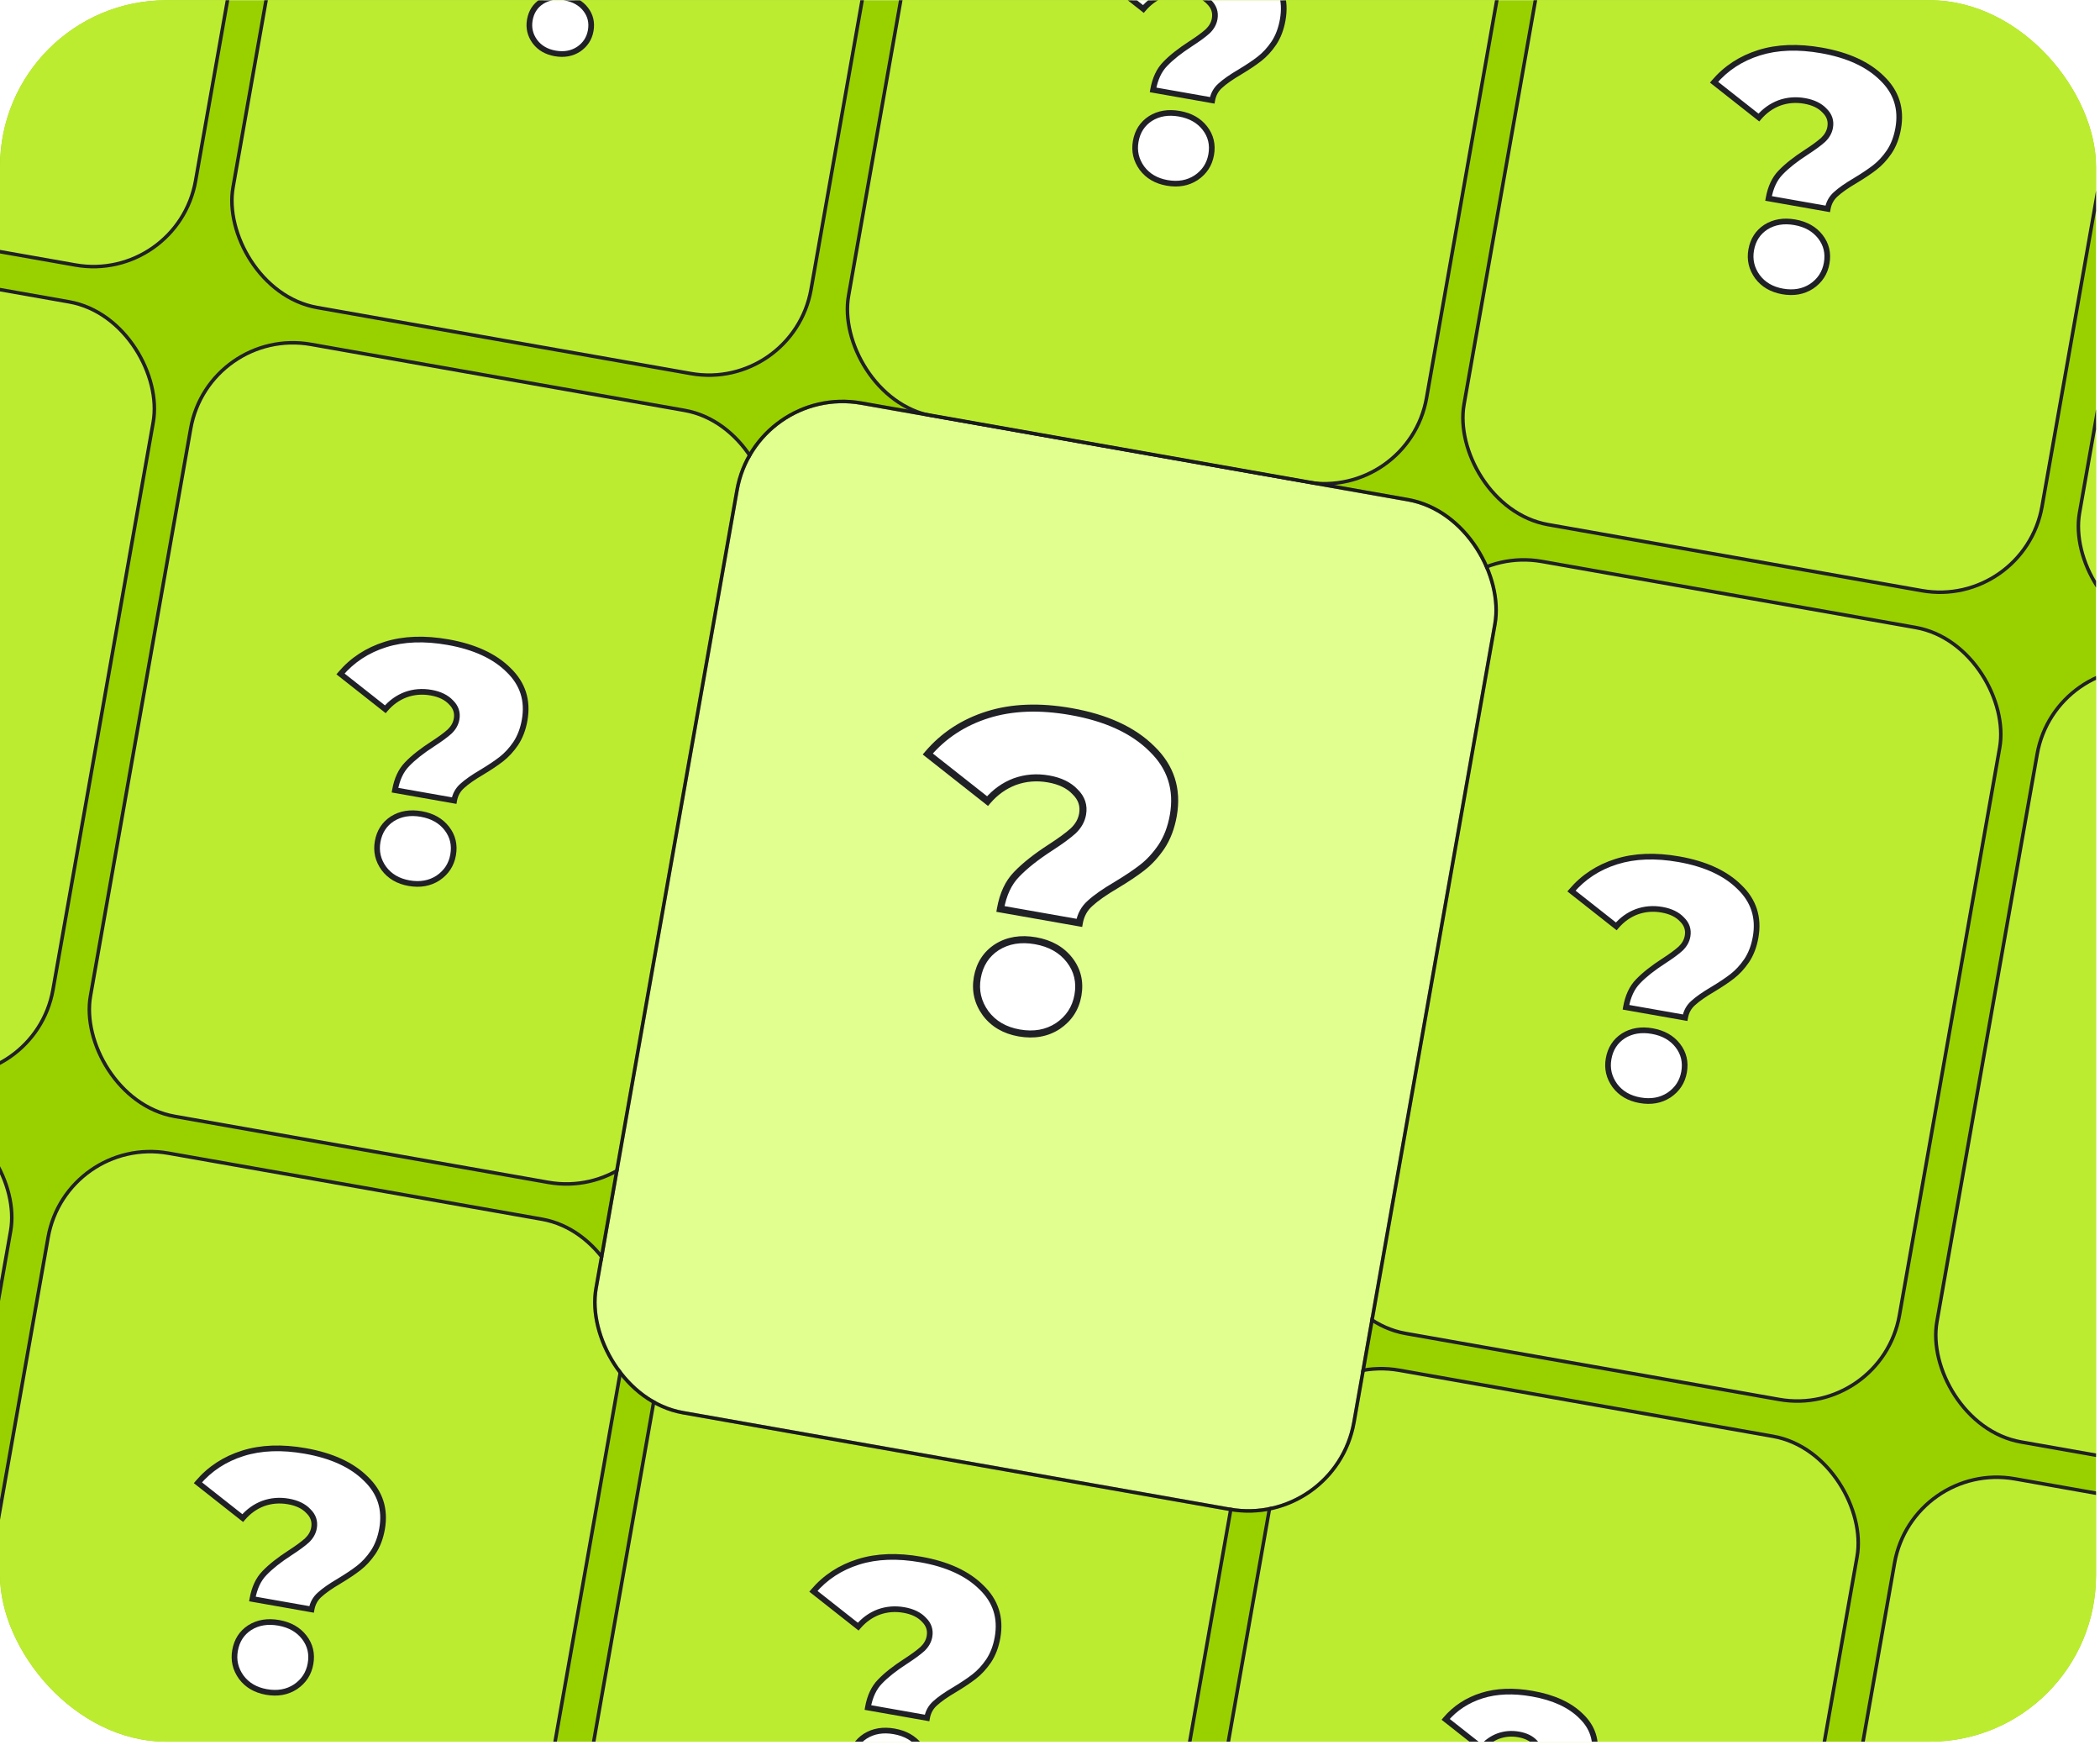 <svg width="378" height="314" viewBox="0 0 407 338" fill="none" xmlns="http://www.w3.org/2000/svg">
<g clip-path="url(#clip0_22_1524)">
<rect width="406.228" height="337.449" rx="32.24" fill="#99D100"/>
<rect x="0.276" y="0.395" width="113.73" height="151.867" rx="20.105" transform="matrix(0.985 0.174 -0.174 0.985 -51.396 -115.012)" fill="#BCEC30"/>
<rect x="0.276" y="0.395" width="113.73" height="151.867" rx="20.105" transform="matrix(0.985 0.174 -0.174 0.985 -51.396 -115.012)" stroke="#202027" stroke-width="0.682"/>
<rect x="0.276" y="0.395" width="113.73" height="151.867" rx="20.105" transform="matrix(0.985 0.174 -0.174 0.985 67.891 -93.978)" fill="#BCEC30"/>
<rect x="0.276" y="0.395" width="113.73" height="151.867" rx="20.105" transform="matrix(0.985 0.174 -0.174 0.985 67.891 -93.978)" stroke="#202027" stroke-width="0.682"/>
<mask id="path-5-outside-1_22_1524" maskUnits="userSpaceOnUse" x="90.447" y="-31.543" width="38.665" height="45.928" fill="black">
<rect fill="white" x="90.447" y="-31.543" width="38.665" height="45.928"/>
<path d="M105.397 -4.234C105.704 -5.966 106.337 -7.32 107.295 -8.294C108.26 -9.303 109.59 -10.355 111.285 -11.449C112.456 -12.208 113.339 -12.856 113.935 -13.394C114.536 -13.967 114.902 -14.617 115.03 -15.345C115.208 -16.35 114.916 -17.223 114.154 -17.965C113.433 -18.735 112.397 -19.239 111.045 -19.478C109.659 -19.722 108.336 -19.616 107.076 -19.159C105.85 -18.697 104.787 -17.937 103.885 -16.881L96.876 -22.405C98.727 -24.58 101.071 -26.114 103.909 -27.007C106.748 -27.9 110.004 -28.023 113.677 -27.375C117.801 -26.648 120.957 -25.198 123.145 -23.025C125.374 -20.882 126.215 -18.268 125.669 -15.184C125.418 -13.763 124.951 -12.541 124.27 -11.518C123.594 -10.53 122.842 -9.715 122.014 -9.075C121.227 -8.464 120.213 -7.785 118.973 -7.039C117.617 -6.242 116.597 -5.528 115.914 -4.898C115.237 -4.303 114.815 -3.538 114.65 -2.602L105.397 -4.234ZM107.593 10.303C105.895 10.004 104.584 9.236 103.659 8.001C102.74 6.732 102.416 5.335 102.686 3.81C102.962 2.251 103.726 1.064 104.978 0.248C106.265 -0.561 107.775 -0.813 109.508 -0.507C111.24 -0.202 112.572 0.551 113.503 1.751C114.434 2.952 114.762 4.332 114.485 5.891C114.215 7.415 113.431 8.617 112.132 9.495C110.839 10.339 109.326 10.609 107.593 10.303Z"/>
</mask>
<path d="M105.397 -4.234C105.704 -5.966 106.337 -7.32 107.295 -8.294C108.26 -9.303 109.59 -10.355 111.285 -11.449C112.456 -12.208 113.339 -12.856 113.935 -13.394C114.536 -13.967 114.902 -14.617 115.03 -15.345C115.208 -16.35 114.916 -17.223 114.154 -17.965C113.433 -18.735 112.397 -19.239 111.045 -19.478C109.659 -19.722 108.336 -19.616 107.076 -19.159C105.85 -18.697 104.787 -17.937 103.885 -16.881L96.876 -22.405C98.727 -24.58 101.071 -26.114 103.909 -27.007C106.748 -27.9 110.004 -28.023 113.677 -27.375C117.801 -26.648 120.957 -25.198 123.145 -23.025C125.374 -20.882 126.215 -18.268 125.669 -15.184C125.418 -13.763 124.951 -12.541 124.27 -11.518C123.594 -10.53 122.842 -9.715 122.014 -9.075C121.227 -8.464 120.213 -7.785 118.973 -7.039C117.617 -6.242 116.597 -5.528 115.914 -4.898C115.237 -4.303 114.815 -3.538 114.65 -2.602L105.397 -4.234ZM107.593 10.303C105.895 10.004 104.584 9.236 103.659 8.001C102.74 6.732 102.416 5.335 102.686 3.81C102.962 2.251 103.726 1.064 104.978 0.248C106.265 -0.561 107.775 -0.813 109.508 -0.507C111.24 -0.202 112.572 0.551 113.503 1.751C114.434 2.952 114.762 4.332 114.485 5.891C114.215 7.415 113.431 8.617 112.132 9.495C110.839 10.339 109.326 10.609 107.593 10.303Z" fill="white"/>
<path d="M105.397 -4.234L104.856 -4.329L104.76 -3.788L105.301 -3.692L105.397 -4.234ZM107.295 -8.294L107.687 -7.909L107.693 -7.914L107.295 -8.294ZM111.285 -11.449L111.583 -10.988L111.584 -10.988L111.285 -11.449ZM113.935 -13.394L114.303 -12.986L114.308 -12.991L114.314 -12.996L113.935 -13.394ZM114.154 -17.965L113.753 -17.589L113.762 -17.58L113.771 -17.571L114.154 -17.965ZM107.076 -19.159L106.889 -19.676L106.882 -19.674L107.076 -19.159ZM103.885 -16.881L103.544 -16.449L103.959 -16.122L104.303 -16.524L103.885 -16.881ZM96.876 -22.405L96.457 -22.761L96.088 -22.326L96.536 -21.973L96.876 -22.405ZM103.909 -27.007L104.074 -26.482L103.909 -27.007ZM123.145 -23.025L122.757 -22.635L122.764 -22.629L123.145 -23.025ZM124.27 -11.518L124.724 -11.208L124.727 -11.214L124.27 -11.518ZM122.014 -9.075L121.678 -9.51L121.677 -9.509L122.014 -9.075ZM118.973 -7.039L119.252 -6.565L119.257 -6.568L118.973 -7.039ZM115.914 -4.898L116.277 -4.486L116.287 -4.494L115.914 -4.898ZM114.65 -2.602L114.554 -2.061L115.095 -1.965L115.191 -2.507L114.65 -2.602ZM103.659 8.001L103.213 8.324L103.218 8.331L103.659 8.001ZM104.978 0.248L104.686 -0.217L104.679 -0.212L104.978 0.248ZM113.503 1.751L113.069 2.088L113.503 1.751ZM112.132 9.495L112.432 9.956L112.439 9.951L112.132 9.495ZM105.938 -4.138C106.232 -5.793 106.826 -7.034 107.687 -7.909L106.904 -8.679C105.847 -7.606 105.176 -6.14 104.856 -4.329L105.938 -4.138ZM107.693 -7.914C108.618 -8.882 109.91 -9.907 111.583 -10.988L110.987 -11.911C109.27 -10.803 107.903 -9.724 106.898 -8.674L107.693 -7.914ZM111.584 -10.988C112.764 -11.753 113.675 -12.419 114.303 -12.986L113.566 -13.802C113.002 -13.293 112.147 -12.663 110.986 -11.911L111.584 -10.988ZM114.314 -12.996C114.989 -13.639 115.42 -14.392 115.572 -15.249L114.489 -15.44C114.383 -14.842 114.083 -14.294 113.556 -13.792L114.314 -12.996ZM115.572 -15.249C115.783 -16.442 115.424 -17.496 114.538 -18.359L113.771 -17.571C114.409 -16.949 114.634 -16.257 114.489 -15.44L115.572 -15.249ZM114.556 -18.34C113.732 -19.221 112.575 -19.766 111.141 -20.019L110.949 -18.936C112.219 -18.712 113.134 -18.25 113.753 -17.589L114.556 -18.34ZM111.141 -20.019C109.665 -20.279 108.244 -20.167 106.889 -19.676L107.263 -18.642C108.428 -19.065 109.653 -19.165 110.949 -18.936L111.141 -20.019ZM106.882 -19.674C105.564 -19.176 104.425 -18.36 103.467 -17.238L104.303 -16.524C105.148 -17.514 106.136 -18.217 107.27 -18.645L106.882 -19.674ZM104.226 -17.313L97.217 -22.837L96.536 -21.973L103.544 -16.449L104.226 -17.313ZM97.295 -22.049C99.075 -24.141 101.33 -25.619 104.074 -26.482L103.745 -27.531C100.812 -26.608 98.378 -25.018 96.457 -22.761L97.295 -22.049ZM104.074 -26.482C106.81 -27.343 109.973 -27.47 113.581 -26.833L113.773 -27.916C110.034 -28.575 106.686 -28.457 103.745 -27.531L104.074 -26.482ZM113.581 -26.833C117.633 -26.119 120.673 -24.705 122.757 -22.635L123.533 -23.416C121.241 -25.691 117.969 -27.176 113.773 -27.916L113.581 -26.833ZM122.764 -22.629C124.859 -20.614 125.643 -18.186 125.128 -15.279L126.211 -15.088C126.788 -18.35 125.889 -21.149 123.526 -23.422L122.764 -22.629ZM125.128 -15.279C124.887 -13.921 124.445 -12.773 123.812 -11.823L124.727 -11.214C125.457 -12.31 125.948 -13.606 126.211 -15.088L125.128 -15.279ZM123.816 -11.828C123.168 -10.88 122.455 -10.11 121.678 -9.51L122.35 -8.64C123.23 -9.32 124.02 -10.179 124.724 -11.208L123.816 -11.828ZM121.677 -9.509C120.913 -8.916 119.919 -8.249 118.69 -7.51L119.257 -6.568C120.508 -7.321 121.541 -8.012 122.351 -8.641L121.677 -9.509ZM118.695 -7.513C117.325 -6.707 116.267 -5.971 115.541 -5.302L116.287 -4.494C116.928 -5.086 117.91 -5.776 119.252 -6.565L118.695 -7.513ZM115.551 -5.311C114.775 -4.629 114.294 -3.749 114.108 -2.698L115.191 -2.507C115.336 -3.327 115.699 -3.978 116.277 -4.486L115.551 -5.311ZM114.746 -3.144L105.493 -4.775L105.301 -3.692L114.554 -2.061L114.746 -3.144ZM107.689 9.762C106.111 9.483 104.93 8.782 104.099 7.672L103.218 8.331C104.237 9.691 105.679 10.524 107.497 10.845L107.689 9.762ZM104.104 7.679C103.272 6.528 102.984 5.282 103.227 3.906L102.144 3.715C101.848 5.388 102.208 6.935 103.213 8.324L104.104 7.679ZM103.227 3.906C103.479 2.486 104.162 1.436 105.278 0.709L104.679 -0.212C103.29 0.692 102.445 2.016 102.144 3.715L103.227 3.906ZM105.271 0.713C106.424 -0.012 107.791 -0.252 109.412 0.034L109.604 -1.049C107.759 -1.374 106.106 -1.11 104.686 -0.217L105.271 0.713ZM109.412 0.034C111.033 0.32 112.234 1.013 113.069 2.088L113.938 1.414C112.91 0.089 111.448 -0.724 109.604 -1.049L109.412 0.034ZM113.069 2.088C113.9 3.16 114.194 4.382 113.944 5.795L115.027 5.986C115.329 4.281 114.968 2.743 113.938 1.414L113.069 2.088ZM113.944 5.795C113.7 7.171 113.001 8.244 111.824 9.04L112.439 9.951C113.86 8.99 114.731 7.659 115.027 5.986L113.944 5.795ZM111.831 9.035C110.672 9.792 109.305 10.047 107.689 9.762L107.497 10.845C109.347 11.171 111.005 10.887 112.432 9.956L111.831 9.035Z" fill="#202027" mask="url(#path-5-outside-1_22_1524)"/>
<rect x="0.276" y="0.395" width="113.73" height="151.867" rx="20.105" transform="matrix(0.985 0.174 -0.174 0.985 187.179 -72.945)" fill="#BCEC30"/>
<rect x="0.276" y="0.395" width="113.73" height="151.867" rx="20.105" transform="matrix(0.985 0.174 -0.174 0.985 187.179 -72.945)" stroke="#202027" stroke-width="0.682"/>
<mask id="path-8-outside-2_22_1524" maskUnits="userSpaceOnUse" x="205.098" y="-16.128" width="47.128" height="56.006" fill="black">
<rect fill="white" x="205.098" y="-16.128" width="47.128" height="56.006"/>
<path d="M223.474 17.374C223.855 15.227 224.639 13.549 225.828 12.341C227.024 11.091 228.672 9.787 230.773 8.43C232.224 7.49 233.319 6.687 234.057 6.019C234.803 5.309 235.256 4.504 235.415 3.602C235.636 2.356 235.274 1.274 234.33 0.354C233.436 -0.601 232.151 -1.226 230.476 -1.521C228.757 -1.824 227.117 -1.693 225.555 -1.127C224.036 -0.553 222.718 0.388 221.6 1.697L212.912 -5.15C215.206 -7.846 218.112 -9.747 221.63 -10.854C225.149 -11.961 229.185 -12.113 233.738 -11.31C238.849 -10.409 242.761 -8.612 245.474 -5.919C248.237 -3.262 249.28 -0.022 248.603 3.801C248.291 5.562 247.712 7.076 246.868 8.345C246.03 9.57 245.099 10.579 244.072 11.373C243.096 12.131 241.84 12.972 240.303 13.897C238.622 14.885 237.358 15.77 236.511 16.55C235.671 17.288 235.149 18.237 234.943 19.396L223.474 17.374ZM226.196 35.393C224.092 35.022 222.466 34.071 221.32 32.54C220.181 30.966 219.779 29.235 220.114 27.345C220.456 25.412 221.403 23.94 222.955 22.93C224.551 21.927 226.422 21.614 228.57 21.993C230.718 22.372 232.368 23.305 233.522 24.793C234.676 26.281 235.082 27.991 234.74 29.924C234.405 31.814 233.432 33.303 231.822 34.392C230.219 35.438 228.344 35.772 226.196 35.393Z"/>
</mask>
<path d="M223.474 17.374C223.855 15.227 224.639 13.549 225.828 12.341C227.024 11.091 228.672 9.787 230.773 8.43C232.224 7.49 233.319 6.687 234.057 6.019C234.803 5.309 235.256 4.504 235.415 3.602C235.636 2.356 235.274 1.274 234.33 0.354C233.436 -0.601 232.151 -1.226 230.476 -1.521C228.757 -1.824 227.117 -1.693 225.555 -1.127C224.036 -0.553 222.718 0.388 221.6 1.697L212.912 -5.15C215.206 -7.846 218.112 -9.747 221.63 -10.854C225.149 -11.961 229.185 -12.113 233.738 -11.31C238.849 -10.409 242.761 -8.612 245.474 -5.919C248.237 -3.262 249.28 -0.022 248.603 3.801C248.291 5.562 247.712 7.076 246.868 8.345C246.03 9.57 245.099 10.579 244.072 11.373C243.096 12.131 241.84 12.972 240.303 13.897C238.622 14.885 237.358 15.77 236.511 16.55C235.671 17.288 235.149 18.237 234.943 19.396L223.474 17.374ZM226.196 35.393C224.092 35.022 222.466 34.071 221.32 32.54C220.181 30.966 219.779 29.235 220.114 27.345C220.456 25.412 221.403 23.94 222.955 22.93C224.551 21.927 226.422 21.614 228.57 21.993C230.718 22.372 232.368 23.305 233.522 24.793C234.676 26.281 235.082 27.991 234.74 29.924C234.405 31.814 233.432 33.303 231.822 34.392C230.219 35.438 228.344 35.772 226.196 35.393Z" fill="white"/>
<path d="M223.474 17.374L222.933 17.279L222.837 17.82L223.378 17.916L223.474 17.374ZM225.828 12.341L226.219 12.727L226.225 12.721L225.828 12.341ZM230.773 8.43L231.071 8.892L231.072 8.891L230.773 8.43ZM234.057 6.019L234.425 6.427L234.431 6.422L234.436 6.417L234.057 6.019ZM234.33 0.354L233.928 0.73L233.937 0.739L233.946 0.748L234.33 0.354ZM225.555 -1.127L225.368 -1.643L225.361 -1.641L225.555 -1.127ZM221.6 1.697L221.259 2.129L221.675 2.456L222.018 2.054L221.6 1.697ZM212.912 -5.15L212.494 -5.506L212.124 -5.071L212.572 -4.718L212.912 -5.15ZM221.63 -10.854L221.795 -10.33L221.63 -10.854ZM245.474 -5.919L245.086 -5.529L245.092 -5.523L245.474 -5.919ZM246.868 8.345L247.322 8.655L247.325 8.649L246.868 8.345ZM244.072 11.373L243.736 10.938L243.735 10.939L244.072 11.373ZM240.303 13.897L240.581 14.371L240.586 14.368L240.303 13.897ZM236.511 16.55L236.874 16.963L236.883 16.954L236.511 16.55ZM234.943 19.396L234.847 19.938L235.389 20.033L235.485 19.492L234.943 19.396ZM221.32 32.54L220.874 32.863L220.879 32.87L221.32 32.54ZM222.955 22.93L222.663 22.464L222.656 22.469L222.955 22.93ZM233.522 24.793L233.088 25.13L233.088 25.13L233.522 24.793ZM231.822 34.392L232.123 34.852L232.13 34.847L231.822 34.392ZM224.016 17.47C224.382 15.4 225.129 13.835 226.219 12.727L225.436 11.956C224.15 13.263 223.327 15.053 222.933 17.279L224.016 17.47ZM226.225 12.721C227.381 11.512 228.992 10.235 231.071 8.892L230.475 7.968C228.352 9.339 226.666 10.669 225.43 11.962L226.225 12.721ZM231.072 8.891C232.532 7.945 233.655 7.123 234.425 6.427L233.688 5.612C232.982 6.25 231.916 7.035 230.474 7.969L231.072 8.891ZM234.436 6.417C235.256 5.637 235.774 4.729 235.957 3.697L234.874 3.506C234.737 4.278 234.35 4.982 233.678 5.621L234.436 6.417ZM235.957 3.697C236.211 2.263 235.782 1 234.713 -0.04L233.946 0.748C234.767 1.547 235.061 2.449 234.874 3.506L235.957 3.697ZM234.731 -0.022C233.734 -1.086 232.329 -1.753 230.572 -2.063L230.38 -0.98C231.973 -0.699 233.137 -0.115 233.928 0.73L234.731 -0.022ZM230.572 -2.063C228.764 -2.382 227.025 -2.244 225.368 -1.643L225.742 -0.61C227.209 -1.141 228.751 -1.267 230.38 -0.98L230.572 -2.063ZM225.361 -1.641C223.75 -1.032 222.356 -0.035 221.182 1.34L222.018 2.054C223.079 0.811 224.322 -0.073 225.749 -0.612L225.361 -1.641ZM221.941 1.265L213.253 -5.581L212.572 -4.718L221.259 2.129L221.941 1.265ZM213.331 -4.794C215.555 -7.407 218.371 -9.252 221.795 -10.33L221.466 -11.378C217.853 -10.242 214.857 -8.284 212.494 -5.506L213.331 -4.794ZM221.795 -10.33C225.211 -11.404 229.154 -11.56 233.642 -10.769L233.834 -11.851C229.215 -12.666 225.087 -12.518 221.466 -11.378L221.795 -10.33ZM233.642 -10.769C238.682 -9.88 242.477 -8.119 245.086 -5.529L245.861 -6.309C243.046 -9.105 239.017 -10.938 233.834 -11.851L233.642 -10.769ZM245.092 -5.523C247.721 -2.994 248.707 0.061 248.061 3.705L249.144 3.896C249.853 -0.104 248.752 -3.529 245.855 -6.315L245.092 -5.523ZM248.061 3.705C247.76 5.404 247.206 6.845 246.41 8.04L247.325 8.649C248.219 7.308 248.821 5.719 249.144 3.896L248.061 3.705ZM246.414 8.035C245.604 9.219 244.711 10.185 243.736 10.938L244.408 11.808C245.486 10.975 246.456 9.921 247.322 8.655L246.414 8.035ZM243.735 10.939C242.782 11.679 241.545 12.508 240.019 13.426L240.586 14.368C242.134 13.437 243.41 12.583 244.409 11.807L243.735 10.939ZM240.024 13.423C238.329 14.42 237.027 15.327 236.138 16.146L236.883 16.954C237.688 16.212 238.914 15.351 240.581 14.371L240.024 13.423ZM236.148 16.138C235.209 16.962 234.628 18.026 234.402 19.301L235.485 19.492C235.67 18.448 236.133 17.614 236.873 16.963L236.148 16.138ZM235.039 18.855L223.57 16.833L223.378 17.916L234.847 19.938L235.039 18.855ZM226.292 34.852C224.308 34.502 222.812 33.616 221.76 32.211L220.879 32.87C222.119 34.526 223.875 35.542 226.1 35.934L226.292 34.852ZM221.765 32.218C220.712 30.763 220.347 29.181 220.655 27.44L219.572 27.249C219.211 29.288 219.649 31.17 220.874 32.863L221.765 32.218ZM220.655 27.44C220.973 25.647 221.839 24.312 223.255 23.39L222.656 22.469C220.967 23.568 219.939 25.177 219.572 27.249L220.655 27.44ZM223.248 23.395C224.709 22.476 226.438 22.175 228.474 22.534L228.666 21.452C226.406 21.053 224.392 21.377 222.663 22.464L223.248 23.395ZM228.474 22.534C230.51 22.893 232.03 23.767 233.088 25.13L233.957 24.456C232.706 22.843 230.925 21.85 228.666 21.452L228.474 22.534ZM233.088 25.13C234.142 26.49 234.515 28.041 234.198 29.828L235.281 30.019C235.649 27.941 235.21 26.072 233.957 24.456L233.088 25.13ZM234.198 29.828C233.89 31.57 233.003 32.93 231.514 33.937L232.13 34.847C233.862 33.676 234.92 32.058 235.281 30.019L234.198 29.828ZM231.522 33.932C230.052 34.891 228.323 35.21 226.292 34.852L226.1 35.934C228.365 36.334 230.386 35.986 232.122 34.852L231.522 33.932Z" fill="#202027" mask="url(#path-8-outside-2_22_1524)"/>
<rect x="0.276" y="0.395" width="113.73" height="151.867" rx="20.105" transform="matrix(0.985 0.174 -0.174 0.985 306.465 -51.911)" fill="#BCEC30"/>
<rect x="0.276" y="0.395" width="113.73" height="151.867" rx="20.105" transform="matrix(0.985 0.174 -0.174 0.985 306.465 -51.911)" stroke="#202027" stroke-width="0.682"/>
<mask id="path-11-outside-3_22_1524" maskUnits="userSpaceOnUse" x="324.384" y="4.906" width="47.128" height="56.006" fill="black">
<rect fill="white" x="324.384" y="4.906" width="47.128" height="56.006"/>
<path d="M342.76 38.408C343.141 36.26 343.925 34.583 345.114 33.375C346.31 32.124 347.958 30.82 350.059 29.463C351.51 28.523 352.605 27.72 353.343 27.053C354.089 26.343 354.542 25.537 354.702 24.635C354.922 23.39 354.56 22.307 353.616 21.387C352.722 20.433 351.437 19.808 349.762 19.512C348.044 19.209 346.403 19.341 344.841 19.907C343.322 20.48 342.004 21.422 340.886 22.73L332.199 15.884C334.492 13.188 337.398 11.287 340.917 10.18C344.435 9.073 348.471 8.921 353.024 9.723C358.136 10.625 362.048 12.422 364.76 15.115C367.523 17.772 368.566 21.012 367.889 24.834C367.577 26.595 366.999 28.11 366.154 29.378C365.316 30.604 364.385 31.613 363.358 32.406C362.382 33.164 361.126 34.006 359.589 34.931C357.908 35.919 356.644 36.803 355.797 37.584C354.957 38.322 354.435 39.27 354.229 40.43L342.76 38.408ZM345.482 56.427C343.378 56.056 341.752 55.105 340.606 53.574C339.467 52 339.065 50.268 339.4 48.378C339.742 46.446 340.689 44.974 342.242 43.963C343.837 42.96 345.708 42.648 347.856 43.026C350.004 43.405 351.655 44.339 352.808 45.826C353.962 47.314 354.368 49.025 354.026 50.957C353.691 52.847 352.719 54.337 351.108 55.425C349.505 56.472 347.63 56.805 345.482 56.427Z"/>
</mask>
<path d="M342.76 38.408C343.141 36.26 343.925 34.583 345.114 33.375C346.31 32.124 347.958 30.82 350.059 29.463C351.51 28.523 352.605 27.72 353.343 27.053C354.089 26.343 354.542 25.537 354.702 24.635C354.922 23.39 354.56 22.307 353.616 21.387C352.722 20.433 351.437 19.808 349.762 19.512C348.044 19.209 346.403 19.341 344.841 19.907C343.322 20.48 342.004 21.422 340.886 22.73L332.199 15.884C334.492 13.188 337.398 11.287 340.917 10.18C344.435 9.073 348.471 8.921 353.024 9.723C358.136 10.625 362.048 12.422 364.76 15.115C367.523 17.772 368.566 21.012 367.889 24.834C367.577 26.595 366.999 28.11 366.154 29.378C365.316 30.604 364.385 31.613 363.358 32.406C362.382 33.164 361.126 34.006 359.589 34.931C357.908 35.919 356.644 36.803 355.797 37.584C354.957 38.322 354.435 39.27 354.229 40.43L342.76 38.408ZM345.482 56.427C343.378 56.056 341.752 55.105 340.606 53.574C339.467 52 339.065 50.268 339.4 48.378C339.742 46.446 340.689 44.974 342.242 43.963C343.837 42.96 345.708 42.648 347.856 43.026C350.004 43.405 351.655 44.339 352.808 45.826C353.962 47.314 354.368 49.025 354.026 50.957C353.691 52.847 352.719 54.337 351.108 55.425C349.505 56.472 347.63 56.805 345.482 56.427Z" fill="white"/>
<path d="M342.76 38.408L342.219 38.312L342.123 38.854L342.665 38.949L342.76 38.408ZM345.114 33.375L345.506 33.76L345.511 33.755L345.114 33.375ZM350.059 29.463L350.357 29.925L350.358 29.925L350.059 29.463ZM353.343 27.053L353.712 27.461L353.717 27.456L353.722 27.451L353.343 27.053ZM353.616 21.387L353.214 21.763L353.223 21.773L353.232 21.782L353.616 21.387ZM344.841 19.907L344.654 19.39L344.647 19.393L344.841 19.907ZM340.886 22.73L340.546 23.162L340.961 23.489L341.304 23.087L340.886 22.73ZM332.199 15.884L331.78 15.528L331.41 15.963L331.858 16.316L332.199 15.884ZM340.917 10.18L341.081 10.704L340.917 10.18ZM364.76 15.115L364.372 15.505L364.379 15.511L364.76 15.115ZM366.154 29.378L366.608 29.688L366.611 29.683L366.154 29.378ZM363.358 32.406L363.022 31.972L363.021 31.972L363.358 32.406ZM359.589 34.931L359.867 35.405L359.872 35.402L359.589 34.931ZM355.797 37.584L356.16 37.997L356.169 37.988L355.797 37.584ZM354.229 40.43L354.134 40.971L354.675 41.067L354.771 40.525L354.229 40.43ZM340.606 53.574L340.16 53.896L340.165 53.903L340.606 53.574ZM342.242 43.963L341.949 43.498L341.942 43.503L342.242 43.963ZM352.808 45.826L352.374 46.163L352.374 46.163L352.808 45.826ZM351.108 55.425L351.409 55.886L351.416 55.881L351.108 55.425ZM343.302 38.503C343.668 36.434 344.415 34.869 345.506 33.76L344.722 32.989C343.436 34.297 342.613 36.087 342.219 38.312L343.302 38.503ZM345.511 33.755C346.667 32.545 348.278 31.268 350.357 29.925L349.761 29.002C347.638 30.373 345.952 31.703 344.716 32.995L345.511 33.755ZM350.358 29.925C351.818 28.979 352.941 28.157 353.712 27.461L352.975 26.645C352.268 27.283 351.202 28.068 349.76 29.002L350.358 29.925ZM353.722 27.451C354.542 26.671 355.06 25.762 355.243 24.73L354.16 24.54C354.023 25.312 353.636 26.015 352.964 26.655L353.722 27.451ZM355.243 24.73C355.497 23.297 355.068 22.034 353.999 20.994L353.232 21.782C354.053 22.581 354.347 23.482 354.16 24.54L355.243 24.73ZM354.017 21.012C353.021 19.947 351.615 19.281 349.858 18.971L349.666 20.054C351.259 20.334 352.423 20.918 353.214 21.763L354.017 21.012ZM349.858 18.971C348.05 18.652 346.312 18.789 344.654 19.39L345.028 20.424C346.495 19.892 348.038 19.766 349.666 20.054L349.858 18.971ZM344.647 19.393C343.036 20.001 341.642 20.999 340.468 22.374L341.304 23.087C342.365 21.845 343.608 20.96 345.035 20.421L344.647 19.393ZM341.227 22.299L332.539 15.452L331.858 16.316L340.546 23.162L341.227 22.299ZM332.617 16.24C334.841 13.626 337.657 11.781 341.081 10.704L340.752 9.655C337.139 10.792 334.144 12.75 331.78 15.528L332.617 16.24ZM341.081 10.704C344.497 9.629 348.44 9.473 352.928 10.265L353.12 9.182C348.501 8.368 344.373 8.516 340.752 9.655L341.081 10.704ZM352.928 10.265C357.968 11.153 361.763 12.915 364.372 15.505L365.148 14.724C362.332 11.929 358.303 10.096 353.12 9.182L352.928 10.265ZM364.379 15.511C367.008 18.039 367.993 21.094 367.347 24.739L368.43 24.93C369.139 20.93 368.038 17.505 365.141 14.718L364.379 15.511ZM367.347 24.739C367.046 26.438 366.492 27.879 365.696 29.074L366.611 29.683C367.505 28.341 368.107 26.753 368.43 24.93L367.347 24.739ZM365.7 29.068C364.89 30.253 363.997 31.218 363.022 31.972L363.694 32.841C364.772 32.008 365.743 30.954 366.608 29.688L365.7 29.068ZM363.021 31.972C362.068 32.713 360.831 33.542 359.306 34.46L359.872 35.402C361.42 34.47 362.697 33.616 363.695 32.84L363.021 31.972ZM359.31 34.457C357.615 35.453 356.313 36.361 355.424 37.18L356.169 37.988C356.974 37.246 358.2 36.384 359.867 35.405L359.31 34.457ZM355.434 37.171C354.495 37.996 353.914 39.059 353.688 40.334L354.771 40.525C354.956 39.482 355.419 38.647 356.16 37.997L355.434 37.171ZM354.325 39.889L342.856 37.866L342.665 38.949L354.134 40.971L354.325 39.889ZM345.578 55.885C343.594 55.535 342.099 54.65 341.046 53.244L340.165 53.903C341.406 55.559 343.162 56.576 345.387 56.968L345.578 55.885ZM341.051 53.251C339.999 51.796 339.633 50.215 339.941 48.474L338.858 48.283C338.497 50.321 338.935 52.203 340.16 53.896L341.051 53.251ZM339.941 48.474C340.259 46.681 341.125 45.346 342.541 44.424L341.942 43.503C340.254 44.602 339.225 46.21 338.858 48.283L339.941 48.474ZM342.534 44.428C343.996 43.509 345.724 43.209 347.76 43.568L347.952 42.485C345.692 42.087 343.678 42.411 341.949 43.498L342.534 44.428ZM347.76 43.568C349.796 43.927 351.317 44.8 352.374 46.163L353.243 45.489C351.993 43.877 350.211 42.883 347.952 42.485L347.76 43.568ZM352.374 46.163C353.428 47.523 353.801 49.075 353.484 50.862L354.567 51.053C354.935 48.974 354.497 47.106 353.243 45.489L352.374 46.163ZM353.484 50.862C353.176 52.603 352.289 53.963 350.8 54.97L351.416 55.881C353.148 54.709 354.206 53.091 354.567 51.053L353.484 50.862ZM350.808 54.965C349.339 55.924 347.609 56.243 345.578 55.885L345.387 56.968C347.651 57.367 349.672 57.019 351.409 55.886L350.808 54.965Z" fill="#202027" mask="url(#path-11-outside-3_22_1524)"/>
<rect x="0.276" y="0.395" width="113.73" height="151.867" rx="20.105" transform="matrix(0.985 0.174 -0.174 0.985 425.752 -30.878)" fill="#BCEC30"/>
<rect x="0.276" y="0.395" width="113.73" height="151.867" rx="20.105" transform="matrix(0.985 0.174 -0.174 0.985 425.752 -30.878)" stroke="#202027" stroke-width="0.682"/>
<rect x="0.276" y="0.395" width="113.73" height="151.867" rx="20.105" transform="matrix(0.985 0.174 -0.174 0.985 -79.031 41.716)" fill="#BCEC30"/>
<rect x="0.276" y="0.395" width="113.73" height="151.867" rx="20.105" transform="matrix(0.985 0.174 -0.174 0.985 -79.031 41.716)" stroke="#202027" stroke-width="0.682"/>
<rect x="0.276" y="0.395" width="113.73" height="151.867" rx="20.105" transform="matrix(0.985 0.174 -0.174 0.985 40.256 62.75)" fill="#BCEC30"/>
<rect x="0.276" y="0.395" width="113.73" height="151.867" rx="20.105" transform="matrix(0.985 0.174 -0.174 0.985 40.256 62.75)" stroke="#202027" stroke-width="0.682"/>
<mask id="path-16-outside-4_22_1524" maskUnits="userSpaceOnUse" x="58.175" y="119.567" width="47.128" height="56.006" fill="black">
<rect fill="white" x="58.175" y="119.567" width="47.128" height="56.006"/>
<path d="M76.552 153.069C76.932 150.922 77.716 149.244 78.905 148.036C80.101 146.786 81.749 145.482 83.85 144.125C85.301 143.185 86.396 142.381 87.134 141.714C87.88 141.004 88.333 140.198 88.493 139.296C88.713 138.051 88.351 136.968 87.407 136.049C86.513 135.094 85.228 134.469 83.553 134.174C81.835 133.871 80.195 134.002 78.632 134.568C77.113 135.142 75.795 136.083 74.677 137.392L65.99 130.545C68.283 127.849 71.189 125.948 74.708 124.841C78.226 123.734 82.262 123.582 86.815 124.385C91.927 125.286 95.838 127.083 98.551 129.776C101.314 132.433 102.357 135.673 101.68 139.496C101.368 141.257 100.79 142.771 99.945 144.04C99.108 145.265 98.176 146.274 97.149 147.068C96.173 147.826 94.917 148.667 93.38 149.592C91.699 150.58 90.435 151.464 89.588 152.245C88.748 152.983 88.226 153.932 88.02 155.091L76.552 153.069ZM79.273 171.088C77.169 170.717 75.543 169.766 74.397 168.235C73.258 166.661 72.856 164.929 73.191 163.04C73.533 161.107 74.48 159.635 76.033 158.625C77.628 157.621 79.499 157.309 81.647 157.688C83.795 158.067 85.445 159 86.6 160.488C87.753 161.976 88.159 163.686 87.817 165.619C87.482 167.508 86.51 168.998 84.899 170.087C83.296 171.133 81.421 171.467 79.273 171.088Z"/>
</mask>
<path d="M76.552 153.069C76.932 150.922 77.716 149.244 78.905 148.036C80.101 146.786 81.749 145.482 83.85 144.125C85.301 143.185 86.396 142.381 87.134 141.714C87.88 141.004 88.333 140.198 88.493 139.296C88.713 138.051 88.351 136.968 87.407 136.049C86.513 135.094 85.228 134.469 83.553 134.174C81.835 133.871 80.195 134.002 78.632 134.568C77.113 135.142 75.795 136.083 74.677 137.392L65.99 130.545C68.283 127.849 71.189 125.948 74.708 124.841C78.226 123.734 82.262 123.582 86.815 124.385C91.927 125.286 95.838 127.083 98.551 129.776C101.314 132.433 102.357 135.673 101.68 139.496C101.368 141.257 100.79 142.771 99.945 144.04C99.108 145.265 98.176 146.274 97.149 147.068C96.173 147.826 94.917 148.667 93.38 149.592C91.699 150.58 90.435 151.464 89.588 152.245C88.748 152.983 88.226 153.932 88.02 155.091L76.552 153.069ZM79.273 171.088C77.169 170.717 75.543 169.766 74.397 168.235C73.258 166.661 72.856 164.929 73.191 163.04C73.533 161.107 74.48 159.635 76.033 158.625C77.628 157.621 79.499 157.309 81.647 157.688C83.795 158.067 85.445 159 86.6 160.488C87.753 161.976 88.159 163.686 87.817 165.619C87.482 167.508 86.51 168.998 84.899 170.087C83.296 171.133 81.421 171.467 79.273 171.088Z" fill="white"/>
<path d="M76.552 153.069L76.01 152.974L75.914 153.515L76.456 153.61L76.552 153.069ZM78.905 148.036L79.297 148.422L79.302 148.416L78.905 148.036ZM83.85 144.125L84.148 144.587L84.149 144.586L83.85 144.125ZM87.134 141.714L87.503 142.122L87.508 142.117L87.513 142.112L87.134 141.714ZM87.407 136.049L87.005 136.425L87.014 136.434L87.023 136.443L87.407 136.049ZM78.632 134.568L78.445 134.051L78.439 134.054L78.632 134.568ZM74.677 137.392L74.337 137.824L74.752 138.151L75.095 137.749L74.677 137.392ZM65.99 130.545L65.571 130.189L65.201 130.624L65.649 130.977L65.99 130.545ZM74.708 124.841L74.872 125.365L74.708 124.841ZM98.551 129.776L98.163 130.166L98.169 130.172L98.551 129.776ZM99.945 144.04L100.399 144.349L100.402 144.344L99.945 144.04ZM97.149 147.068L96.813 146.633L96.812 146.634L97.149 147.068ZM93.38 149.592L93.658 150.066L93.663 150.063L93.38 149.592ZM89.588 152.245L89.951 152.658L89.96 152.649L89.588 152.245ZM88.02 155.091L87.925 155.633L88.466 155.728L88.562 155.187L88.02 155.091ZM74.397 168.235L73.951 168.558L73.957 168.565L74.397 168.235ZM76.033 158.625L75.74 158.159L75.733 158.164L76.033 158.625ZM86.6 160.488L86.165 160.825L86.165 160.825L86.6 160.488ZM84.899 170.087L85.2 170.547L85.207 170.542L84.899 170.087ZM77.093 153.165C77.46 151.095 78.206 149.53 79.297 148.422L78.513 147.651C77.227 148.958 76.404 150.748 76.01 152.974L77.093 153.165ZM79.302 148.416C80.458 147.207 82.069 145.929 84.148 144.587L83.552 143.663C81.429 145.034 79.743 146.364 78.507 147.656L79.302 148.416ZM84.149 144.586C85.609 143.64 86.732 142.818 87.503 142.122L86.766 141.307C86.059 141.945 84.993 142.73 83.551 143.664L84.149 144.586ZM87.513 142.112C88.333 141.332 88.851 140.424 89.034 139.392L87.951 139.201C87.814 139.973 87.427 140.677 86.755 141.316L87.513 142.112ZM89.034 139.392C89.288 137.958 88.859 136.695 87.79 135.655L87.023 136.443C87.844 137.242 88.138 138.144 87.951 139.201L89.034 139.392ZM87.808 135.673C86.812 134.609 85.406 133.942 83.649 133.632L83.457 134.715C85.05 134.996 86.214 135.58 87.005 136.425L87.808 135.673ZM83.649 133.632C81.841 133.313 80.103 133.451 78.445 134.051L78.82 135.085C80.286 134.553 81.829 134.428 83.457 134.715L83.649 133.632ZM78.439 134.054C76.827 134.662 75.433 135.66 74.259 137.035L75.095 137.749C76.156 136.506 77.399 135.621 78.826 135.082L78.439 134.054ZM75.018 136.96L66.33 130.113L65.649 130.977L74.337 137.824L75.018 136.96ZM66.408 130.901C68.632 128.288 71.448 126.443 74.872 125.365L74.543 124.317C70.93 125.453 67.935 127.411 65.571 130.189L66.408 130.901ZM74.872 125.365C78.288 124.291 82.231 124.135 86.719 124.926L86.911 123.843C82.292 123.029 78.164 123.177 74.543 124.317L74.872 125.365ZM86.719 124.926C91.759 125.815 95.554 127.576 98.163 130.166L98.939 129.386C96.123 126.59 92.094 124.757 86.911 123.843L86.719 124.926ZM98.169 130.172C100.799 132.701 101.784 135.756 101.138 139.4L102.221 139.591C102.93 135.591 101.829 132.166 98.932 129.38L98.169 130.172ZM101.138 139.4C100.837 141.099 100.283 142.54 99.487 143.735L100.402 144.344C101.296 143.003 101.898 141.414 102.221 139.591L101.138 139.4ZM99.491 143.73C98.681 144.914 97.788 145.879 96.813 146.633L97.485 147.503C98.563 146.669 99.534 145.616 100.399 144.349L99.491 143.73ZM96.812 146.634C95.859 147.374 94.622 148.203 93.097 149.121L93.663 150.063C95.211 149.131 96.487 148.278 97.486 147.502L96.812 146.634ZM93.101 149.118C91.406 150.114 90.104 151.022 89.215 151.841L89.96 152.649C90.766 151.907 91.991 151.046 93.658 150.066L93.101 149.118ZM89.225 151.832C88.286 152.657 87.705 153.72 87.479 154.996L88.562 155.187C88.747 154.143 89.21 153.309 89.951 152.658L89.225 151.832ZM88.116 154.55L76.647 152.528L76.456 153.61L87.925 155.633L88.116 154.55ZM79.369 170.547C77.385 170.197 75.89 169.311 74.837 167.905L73.957 168.565C75.197 170.221 76.953 171.237 79.178 171.629L79.369 170.547ZM74.842 167.913C73.79 166.458 73.424 164.876 73.732 163.135L72.649 162.944C72.288 164.983 72.726 166.865 73.951 168.557L74.842 167.913ZM73.732 163.135C74.05 161.342 74.916 160.007 76.332 159.085L75.733 158.164C74.044 159.263 73.016 160.872 72.649 162.944L73.732 163.135ZM76.325 159.09C77.787 158.171 79.515 157.87 81.551 158.229L81.743 157.147C79.483 156.748 77.469 157.072 75.74 158.159L76.325 159.09ZM81.551 158.229C83.587 158.588 85.108 159.462 86.165 160.825L87.034 160.151C85.784 158.538 84.002 157.545 81.743 157.147L81.551 158.229ZM86.165 160.825C87.219 162.184 87.592 163.736 87.275 165.523L88.358 165.714C88.727 163.636 88.288 161.767 87.034 160.151L86.165 160.825ZM87.275 165.523C86.967 167.264 86.08 168.625 84.591 169.632L85.207 170.542C86.939 169.371 87.997 167.753 88.358 165.714L87.275 165.523ZM84.599 169.627C83.13 170.586 81.4 170.905 79.369 170.547L79.178 171.629C81.442 172.029 83.463 171.68 85.2 170.547L84.599 169.627Z" fill="#202027" mask="url(#path-16-outside-4_22_1524)"/>
<rect x="0.276" y="0.395" width="113.73" height="151.867" rx="20.105" transform="matrix(0.985 0.174 -0.174 0.985 159.543 83.783)" fill="#BCEC30"/>
<rect x="0.276" y="0.395" width="113.73" height="151.867" rx="20.105" transform="matrix(0.985 0.174 -0.174 0.985 159.543 83.783)" stroke="#202027" stroke-width="0.682"/>
<mask id="path-19-outside-5_22_1524" maskUnits="userSpaceOnUse" x="182.098" y="146.218" width="38.665" height="45.928" fill="black">
<rect fill="white" x="182.098" y="146.218" width="38.665" height="45.928"/>
<path d="M197.048 173.528C197.355 171.796 197.988 170.442 198.947 169.468C199.912 168.459 201.242 167.407 202.936 166.312C204.107 165.554 204.99 164.906 205.586 164.368C206.188 163.795 206.553 163.145 206.682 162.417C206.86 161.412 206.568 160.539 205.806 159.797C205.085 159.027 204.048 158.522 202.697 158.284C201.311 158.04 199.987 158.146 198.727 158.603C197.502 159.065 196.438 159.825 195.536 160.881L188.528 155.357C190.378 153.182 192.722 151.648 195.561 150.755C198.399 149.862 201.655 149.739 205.328 150.387C209.452 151.114 212.608 152.564 214.796 154.736C217.025 156.88 217.867 159.494 217.321 162.578C217.069 163.998 216.602 165.22 215.921 166.244C215.245 167.232 214.494 168.046 213.666 168.687C212.878 169.298 211.865 169.977 210.625 170.723C209.268 171.52 208.249 172.234 207.565 172.863C206.888 173.459 206.467 174.224 206.301 175.16L197.048 173.528ZM199.244 188.065C197.546 187.765 196.235 186.998 195.31 185.763C194.391 184.494 194.067 183.096 194.337 181.572C194.613 180.013 195.378 178.825 196.63 178.01C197.917 177.201 199.426 176.949 201.159 177.254C202.892 177.56 204.224 178.313 205.155 179.513C206.086 180.713 206.413 182.093 206.137 183.652C205.867 185.177 205.082 186.379 203.783 187.257C202.49 188.101 200.977 188.37 199.244 188.065Z"/>
</mask>
<path d="M197.048 173.528C197.355 171.796 197.988 170.442 198.947 169.468C199.912 168.459 201.242 167.407 202.936 166.312C204.107 165.554 204.99 164.906 205.586 164.368C206.188 163.795 206.553 163.145 206.682 162.417C206.86 161.412 206.568 160.539 205.806 159.797C205.085 159.027 204.048 158.522 202.697 158.284C201.311 158.04 199.987 158.146 198.727 158.603C197.502 159.065 196.438 159.825 195.536 160.881L188.528 155.357C190.378 153.182 192.722 151.648 195.561 150.755C198.399 149.862 201.655 149.739 205.328 150.387C209.452 151.114 212.608 152.564 214.796 154.736C217.025 156.88 217.867 159.494 217.321 162.578C217.069 163.998 216.602 165.22 215.921 166.244C215.245 167.232 214.494 168.046 213.666 168.687C212.878 169.298 211.865 169.977 210.625 170.723C209.268 171.52 208.249 172.234 207.565 172.863C206.888 173.459 206.467 174.224 206.301 175.16L197.048 173.528ZM199.244 188.065C197.546 187.765 196.235 186.998 195.31 185.763C194.391 184.494 194.067 183.096 194.337 181.572C194.613 180.013 195.378 178.825 196.63 178.01C197.917 177.201 199.426 176.949 201.159 177.254C202.892 177.56 204.224 178.313 205.155 179.513C206.086 180.713 206.413 182.093 206.137 183.652C205.867 185.177 205.082 186.379 203.783 187.257C202.49 188.101 200.977 188.37 199.244 188.065Z" fill="white"/>
<path d="M197.048 173.528L196.507 173.433L196.411 173.974L196.953 174.069L197.048 173.528ZM198.947 169.468L199.339 169.853L199.344 169.848L198.947 169.468ZM202.936 166.312L203.235 166.774L203.235 166.774L202.936 166.312ZM205.586 164.368L205.954 164.775L205.96 164.771L205.965 164.766L205.586 164.368ZM205.806 159.797L205.404 160.173L205.413 160.182L205.422 160.191L205.806 159.797ZM198.727 158.603L198.54 158.086L198.533 158.088L198.727 158.603ZM195.536 160.881L195.196 161.312L195.611 161.64L195.954 161.237L195.536 160.881ZM188.528 155.357L188.109 155.001L187.739 155.436L188.187 155.789L188.528 155.357ZM195.561 150.755L195.726 151.279L195.561 150.755ZM214.796 154.736L214.409 155.127L214.415 155.133L214.796 154.736ZM215.921 166.244L216.375 166.553L216.379 166.548L215.921 166.244ZM213.666 168.687L213.329 168.252L213.328 168.253L213.666 168.687ZM210.625 170.723L210.903 171.197L210.908 171.194L210.625 170.723ZM207.565 172.863L207.928 173.276L207.938 173.267L207.565 172.863ZM206.301 175.16L206.205 175.701L206.747 175.796L206.842 175.255L206.301 175.16ZM195.31 185.763L194.864 186.086L194.87 186.093L195.31 185.763ZM196.63 178.01L196.337 177.545L196.33 177.549L196.63 178.01ZM205.155 179.513L204.72 179.85L205.155 179.513ZM203.783 187.257L204.083 187.718L204.091 187.712L203.783 187.257ZM197.59 173.624C197.883 171.969 198.478 170.728 199.339 169.853L198.555 169.082C197.498 170.156 196.828 171.622 196.507 173.433L197.59 173.624ZM199.344 169.848C200.269 168.88 201.561 167.855 203.235 166.774L202.638 165.851C200.922 166.959 199.554 168.038 198.55 169.088L199.344 169.848ZM203.235 166.774C204.415 166.009 205.327 165.342 205.954 164.775L205.217 163.96C204.654 164.469 203.799 165.099 202.638 165.851L203.235 166.774ZM205.965 164.766C206.641 164.122 207.071 163.37 207.223 162.512L206.14 162.322C206.034 162.919 205.735 163.467 205.207 163.97L205.965 164.766ZM207.223 162.512C207.435 161.319 207.075 160.265 206.19 159.403L205.422 160.191C206.06 160.812 206.285 161.505 206.14 162.322L207.223 162.512ZM206.207 159.421C205.383 158.541 204.226 157.995 202.793 157.743L202.601 158.825C203.87 159.049 204.786 159.512 205.404 160.173L206.207 159.421ZM202.793 157.743C201.317 157.482 199.896 157.594 198.54 158.086L198.914 159.119C200.079 158.697 201.305 158.597 202.601 158.825L202.793 157.743ZM198.533 158.088C197.216 158.586 196.076 159.402 195.118 160.524L195.954 161.237C196.8 160.248 197.788 159.545 198.921 159.117L198.533 158.088ZM195.877 160.449L188.868 154.925L188.187 155.789L195.196 161.312L195.877 160.449ZM188.946 155.713C190.727 153.62 192.982 152.143 195.726 151.279L195.396 150.231C192.463 151.153 190.029 152.744 188.109 155.001L188.946 155.713ZM195.726 151.279C198.461 150.419 201.625 150.292 205.233 150.928L205.424 149.846C201.686 149.186 198.337 149.305 195.396 150.231L195.726 151.279ZM205.233 150.928C209.285 151.643 212.324 153.057 214.409 155.127L215.184 154.346C212.892 152.071 209.62 150.585 205.424 149.846L205.233 150.928ZM214.415 155.133C216.51 157.148 217.294 159.576 216.779 162.482L217.862 162.673C218.44 159.412 217.541 156.613 215.178 154.34L214.415 155.133ZM216.779 162.482C216.539 163.841 216.096 164.989 215.463 165.939L216.379 166.548C217.109 165.452 217.6 164.156 217.862 162.673L216.779 162.482ZM215.467 165.934C214.819 166.881 214.106 167.652 213.329 168.252L214.002 169.121C214.881 168.441 215.672 167.583 216.375 166.553L215.467 165.934ZM213.328 168.253C212.564 168.846 211.57 169.513 210.341 170.252L210.908 171.194C212.159 170.441 213.193 169.75 214.003 169.121L213.328 168.253ZM210.346 170.249C208.976 171.054 207.918 171.791 207.193 172.459L207.938 173.267C208.579 172.676 209.561 171.986 210.903 171.197L210.346 170.249ZM207.202 172.451C206.426 173.133 205.946 174.013 205.76 175.064L206.842 175.255C206.988 174.435 207.35 173.784 207.928 173.276L207.202 172.451ZM206.397 174.618L197.144 172.987L196.953 174.069L206.205 175.701L206.397 174.618ZM199.34 187.523C197.762 187.245 196.581 186.543 195.75 185.434L194.87 186.093C195.888 187.453 197.33 188.286 199.148 188.606L199.34 187.523ZM195.756 185.441C194.923 184.29 194.635 183.043 194.879 181.667L193.796 181.476C193.499 183.15 193.86 184.697 194.864 186.086L195.756 185.441ZM194.879 181.667C195.13 180.248 195.813 179.197 196.93 178.471L196.33 177.549C194.942 178.453 194.097 179.777 193.796 181.476L194.879 181.667ZM196.922 178.475C198.076 177.75 199.442 177.51 201.063 177.796L201.255 176.713C199.411 176.388 197.758 176.651 196.337 177.545L196.922 178.475ZM201.063 177.796C202.684 178.081 203.886 178.774 204.72 179.85L205.589 179.176C204.562 177.851 203.1 177.038 201.255 176.713L201.063 177.796ZM204.72 179.85C205.551 180.922 205.846 182.143 205.595 183.557L206.678 183.748C206.98 182.043 206.62 180.505 205.589 179.176L204.72 179.85ZM205.595 183.557C205.352 184.933 204.653 186.006 203.475 186.802L204.091 187.712C205.512 186.752 206.382 185.421 206.678 183.748L205.595 183.557ZM203.483 186.797C202.323 187.554 200.956 187.808 199.34 187.523L199.148 188.606C200.998 188.932 202.657 188.649 204.083 187.717L203.483 186.797Z" fill="#202027" mask="url(#path-19-outside-5_22_1524)"/>
<rect x="0.276" y="0.395" width="113.73" height="151.867" rx="20.105" transform="matrix(0.985 0.174 -0.174 0.985 278.829 104.817)" fill="#BCEC30"/>
<rect x="0.276" y="0.395" width="113.73" height="151.867" rx="20.105" transform="matrix(0.985 0.174 -0.174 0.985 278.829 104.817)" stroke="#202027" stroke-width="0.682"/>
<mask id="path-22-outside-6_22_1524" maskUnits="userSpaceOnUse" x="296.748" y="161.634" width="47.128" height="56.006" fill="black">
<rect fill="white" x="296.748" y="161.634" width="47.128" height="56.006"/>
<path d="M315.125 195.136C315.505 192.988 316.29 191.311 317.478 190.103C318.674 188.852 320.322 187.549 322.423 186.192C323.874 185.252 324.969 184.448 325.707 183.781C326.453 183.071 326.906 182.265 327.066 181.363C327.286 180.118 326.924 179.035 325.98 178.116C325.086 177.161 323.801 176.536 322.126 176.24C320.408 175.937 318.768 176.069 317.206 176.635C315.687 177.209 314.368 178.15 313.25 179.459L304.563 172.612C306.857 169.916 309.763 168.015 313.281 166.908C316.799 165.801 320.835 165.649 325.388 166.452C330.5 167.353 334.412 169.15 337.124 171.843C339.887 174.5 340.93 177.74 340.253 181.563C339.941 183.324 339.363 184.838 338.518 186.107C337.681 187.332 336.749 188.341 335.722 189.135C334.747 189.893 333.49 190.734 331.953 191.659C330.272 192.647 329.008 193.531 328.161 194.312C327.322 195.05 326.799 195.999 326.594 197.158L315.125 195.136ZM317.847 213.155C315.742 212.784 314.116 211.833 312.97 210.302C311.831 208.728 311.429 206.996 311.764 205.107C312.106 203.174 313.054 201.702 314.606 200.691C316.201 199.688 318.072 199.376 320.22 199.755C322.368 200.133 324.019 201.067 325.173 202.555C326.327 204.043 326.732 205.753 326.39 207.686C326.055 209.575 325.083 211.065 323.472 212.154C321.87 213.2 319.994 213.534 317.847 213.155Z"/>
</mask>
<path d="M315.125 195.136C315.505 192.988 316.29 191.311 317.478 190.103C318.674 188.852 320.322 187.549 322.423 186.192C323.874 185.252 324.969 184.448 325.707 183.781C326.453 183.071 326.906 182.265 327.066 181.363C327.286 180.118 326.924 179.035 325.98 178.116C325.086 177.161 323.801 176.536 322.126 176.24C320.408 175.937 318.768 176.069 317.206 176.635C315.687 177.209 314.368 178.15 313.25 179.459L304.563 172.612C306.857 169.916 309.763 168.015 313.281 166.908C316.799 165.801 320.835 165.649 325.388 166.452C330.5 167.353 334.412 169.15 337.124 171.843C339.887 174.5 340.93 177.74 340.253 181.563C339.941 183.324 339.363 184.838 338.518 186.107C337.681 187.332 336.749 188.341 335.722 189.135C334.747 189.893 333.49 190.734 331.953 191.659C330.272 192.647 329.008 193.531 328.161 194.312C327.322 195.05 326.799 195.999 326.594 197.158L315.125 195.136ZM317.847 213.155C315.742 212.784 314.116 211.833 312.97 210.302C311.831 208.728 311.429 206.996 311.764 205.107C312.106 203.174 313.054 201.702 314.606 200.691C316.201 199.688 318.072 199.376 320.22 199.755C322.368 200.133 324.019 201.067 325.173 202.555C326.327 204.043 326.732 205.753 326.39 207.686C326.055 209.575 325.083 211.065 323.472 212.154C321.87 213.2 319.994 213.534 317.847 213.155Z" fill="white"/>
<path d="M315.125 195.136L314.583 195.04L314.487 195.582L315.029 195.677L315.125 195.136ZM317.478 190.103L317.87 190.489L317.875 190.483L317.478 190.103ZM322.423 186.192L322.721 186.653L322.722 186.653L322.423 186.192ZM325.707 183.781L326.076 184.189L326.081 184.184L326.086 184.179L325.707 183.781ZM325.98 178.116L325.578 178.492L325.587 178.501L325.596 178.51L325.98 178.116ZM317.206 176.635L317.019 176.118L317.012 176.121L317.206 176.635ZM313.25 179.459L312.91 179.891L313.325 180.218L313.669 179.816L313.25 179.459ZM304.563 172.612L304.144 172.256L303.774 172.691L304.222 173.044L304.563 172.612ZM313.281 166.908L313.446 167.432L313.281 166.908ZM337.124 171.843L336.737 172.233L336.743 172.239L337.124 171.843ZM338.518 186.107L338.972 186.416L338.976 186.411L338.518 186.107ZM335.722 189.135L335.386 188.7L335.385 188.701L335.722 189.135ZM331.953 191.659L332.232 192.133L332.236 192.13L331.953 191.659ZM328.161 194.312L328.524 194.725L328.534 194.716L328.161 194.312ZM326.594 197.158L326.498 197.7L327.039 197.795L327.135 197.254L326.594 197.158ZM312.97 210.302L312.524 210.624L312.53 210.632L312.97 210.302ZM314.606 200.691L314.313 200.226L314.306 200.231L314.606 200.691ZM325.173 202.555L324.738 202.892L324.738 202.892L325.173 202.555ZM323.472 212.154L323.773 212.614L323.78 212.609L323.472 212.154ZM315.666 195.231C316.033 193.162 316.779 191.597 317.87 190.489L317.086 189.718C315.8 191.025 314.977 192.815 314.583 195.04L315.666 195.231ZM317.875 190.483C319.032 189.274 320.642 187.996 322.721 186.653L322.125 185.73C320.003 187.101 318.316 188.431 317.081 189.723L317.875 190.483ZM322.722 186.653C324.183 185.707 325.306 184.885 326.076 184.189L325.339 183.373C324.632 184.012 323.566 184.797 322.124 185.73L322.722 186.653ZM326.086 184.179C326.906 183.399 327.425 182.49 327.607 181.459L326.524 181.268C326.388 182.04 326 182.744 325.328 183.383L326.086 184.179ZM327.607 181.459C327.861 180.025 327.432 178.762 326.364 177.722L325.596 178.51C326.417 179.309 326.712 180.21 326.524 181.268L327.607 181.459ZM326.382 177.74C325.385 176.675 323.979 176.009 322.222 175.699L322.03 176.782C323.623 177.063 324.787 177.646 325.578 178.492L326.382 177.74ZM322.222 175.699C320.414 175.38 318.676 175.518 317.019 176.118L317.393 177.152C318.86 176.62 320.402 176.495 322.03 176.782L322.222 175.699ZM317.012 176.121C315.401 176.729 314.007 177.727 312.832 179.102L313.669 179.816C314.73 178.573 315.973 177.688 317.4 177.149L317.012 176.121ZM313.591 179.027L304.903 172.18L304.222 173.044L312.91 179.891L313.591 179.027ZM304.982 172.968C307.205 170.355 310.022 168.509 313.446 167.432L313.116 166.383C309.503 167.52 306.508 169.478 304.144 172.256L304.982 172.968ZM313.446 167.432C316.861 166.358 320.804 166.202 325.292 166.993L325.484 165.91C320.865 165.096 316.737 165.244 313.116 166.383L313.446 167.432ZM325.292 166.993C330.332 167.882 334.128 169.643 336.737 172.233L337.512 171.453C334.696 168.657 330.667 166.824 325.484 165.91L325.292 166.993ZM336.743 172.239C339.372 174.768 340.357 177.822 339.712 181.467L340.794 181.658C341.503 177.658 340.402 174.233 337.506 171.447L336.743 172.239ZM339.712 181.467C339.411 183.166 338.856 184.607 338.06 185.802L338.976 186.411C339.869 185.069 340.472 183.481 340.794 181.658L339.712 181.467ZM338.064 185.797C337.255 186.981 336.361 187.946 335.386 188.7L336.059 189.569C337.137 188.736 338.107 187.683 338.972 186.416L338.064 185.797ZM335.385 188.701C334.432 189.441 333.196 190.27 331.67 191.188L332.236 192.13C333.785 191.198 335.061 190.345 336.06 189.569L335.385 188.701ZM331.675 191.185C329.98 192.181 328.677 193.089 327.788 193.908L328.534 194.716C329.339 193.974 330.564 193.113 332.232 192.133L331.675 191.185ZM327.798 193.899C326.859 194.724 326.278 195.787 326.052 197.063L327.135 197.254C327.32 196.21 327.784 195.375 328.524 194.725L327.798 193.899ZM326.69 196.617L315.221 194.595L315.029 195.677L326.498 197.7L326.69 196.617ZM317.943 212.613C315.958 212.264 314.463 211.378 313.41 209.972L312.53 210.632C313.77 212.288 315.526 213.304 317.751 213.696L317.943 212.613ZM313.416 209.98C312.363 208.525 311.997 206.943 312.305 205.202L311.223 205.011C310.861 207.05 311.3 208.932 312.524 210.624L313.416 209.98ZM312.305 205.202C312.623 203.409 313.489 202.074 314.906 201.152L314.306 200.231C312.618 201.33 311.59 202.939 311.223 205.011L312.305 205.202ZM314.898 201.157C316.36 200.238 318.088 199.937 320.124 200.296L320.316 199.213C318.057 198.815 316.042 199.139 314.313 200.226L314.898 201.157ZM320.124 200.296C322.16 200.655 323.681 201.528 324.738 202.892L325.607 202.218C324.357 200.605 322.576 199.612 320.316 199.213L320.124 200.296ZM324.738 202.892C325.792 204.251 326.165 205.803 325.849 207.59L326.932 207.781C327.3 205.703 326.861 203.834 325.607 202.218L324.738 202.892ZM325.849 207.59C325.54 209.331 324.653 210.692 323.165 211.699L323.78 212.609C325.512 211.438 326.571 209.819 326.932 207.781L325.849 207.59ZM323.172 211.694C321.703 212.652 319.973 212.972 317.943 212.613L317.751 213.696C320.015 214.096 322.037 213.747 323.773 212.614L323.172 211.694Z" fill="#202027" mask="url(#path-22-outside-6_22_1524)"/>
<rect x="0.276" y="0.395" width="113.73" height="151.867" rx="20.105" transform="matrix(0.985 0.174 -0.174 0.985 398.116 125.85)" fill="#BCEC30"/>
<rect x="0.276" y="0.395" width="113.73" height="151.867" rx="20.105" transform="matrix(0.985 0.174 -0.174 0.985 398.116 125.85)" stroke="#202027" stroke-width="0.682"/>
<rect x="0.276" y="0.395" width="113.73" height="151.867" rx="20.105" transform="matrix(0.985 0.174 -0.174 0.985 -106.666 198.444)" fill="#BCEC30"/>
<rect x="0.276" y="0.395" width="113.73" height="151.867" rx="20.105" transform="matrix(0.985 0.174 -0.174 0.985 -106.666 198.444)" stroke="#202027" stroke-width="0.682"/>
<rect x="0.276" y="0.395" width="113.73" height="151.867" rx="20.105" transform="matrix(0.985 0.174 -0.174 0.985 12.621 219.478)" fill="#BCEC30"/>
<rect x="0.276" y="0.395" width="113.73" height="151.867" rx="20.105" transform="matrix(0.985 0.174 -0.174 0.985 12.621 219.478)" stroke="#202027" stroke-width="0.682"/>
<mask id="path-27-outside-7_22_1524" maskUnits="userSpaceOnUse" x="30.54" y="276.295" width="47.128" height="56.006" fill="black">
<rect fill="white" x="30.54" y="276.295" width="47.128" height="56.006"/>
<path d="M48.917 309.797C49.297 307.65 50.081 305.972 51.27 304.764C52.466 303.513 54.114 302.21 56.215 300.853C57.666 299.913 58.761 299.109 59.499 298.442C60.245 297.732 60.698 296.926 60.858 296.024C61.078 294.779 60.716 293.696 59.772 292.777C58.878 291.822 57.593 291.197 55.918 290.901C54.2 290.599 52.56 290.73 50.998 291.296C49.479 291.87 48.16 292.811 47.042 294.12L38.355 287.273C40.648 284.577 43.554 282.676 47.073 281.569C50.591 280.462 54.627 280.31 59.18 281.113C64.292 282.014 68.204 283.811 70.916 286.504C73.679 289.161 74.722 292.401 74.045 296.224C73.733 297.985 73.155 299.499 72.31 300.768C71.473 301.993 70.541 303.002 69.514 303.796C68.539 304.554 67.282 305.395 65.745 306.32C64.064 307.308 62.8 308.192 61.953 308.973C61.114 309.711 60.591 310.66 60.386 311.819L48.917 309.797ZM51.639 327.816C49.534 327.445 47.908 326.494 46.762 324.963C45.623 323.389 45.221 321.657 45.556 319.768C45.898 317.835 46.846 316.363 48.398 315.353C49.993 314.349 51.864 314.037 54.012 314.416C56.16 314.795 57.811 315.728 58.965 317.216C60.119 318.704 60.525 320.414 60.182 322.347C59.847 324.236 58.875 325.726 57.264 326.815C55.662 327.861 53.786 328.195 51.639 327.816Z"/>
</mask>
<path d="M48.917 309.797C49.297 307.65 50.081 305.972 51.27 304.764C52.466 303.513 54.114 302.21 56.215 300.853C57.666 299.913 58.761 299.109 59.499 298.442C60.245 297.732 60.698 296.926 60.858 296.024C61.078 294.779 60.716 293.696 59.772 292.777C58.878 291.822 57.593 291.197 55.918 290.901C54.2 290.599 52.56 290.73 50.998 291.296C49.479 291.87 48.16 292.811 47.042 294.12L38.355 287.273C40.648 284.577 43.554 282.676 47.073 281.569C50.591 280.462 54.627 280.31 59.18 281.113C64.292 282.014 68.204 283.811 70.916 286.504C73.679 289.161 74.722 292.401 74.045 296.224C73.733 297.985 73.155 299.499 72.31 300.768C71.473 301.993 70.541 303.002 69.514 303.796C68.539 304.554 67.282 305.395 65.745 306.32C64.064 307.308 62.8 308.192 61.953 308.973C61.114 309.711 60.591 310.66 60.386 311.819L48.917 309.797ZM51.639 327.816C49.534 327.445 47.908 326.494 46.762 324.963C45.623 323.389 45.221 321.657 45.556 319.768C45.898 317.835 46.846 316.363 48.398 315.353C49.993 314.349 51.864 314.037 54.012 314.416C56.16 314.795 57.811 315.728 58.965 317.216C60.119 318.704 60.525 320.414 60.182 322.347C59.847 324.236 58.875 325.726 57.264 326.815C55.662 327.861 53.786 328.195 51.639 327.816Z" fill="white"/>
<path d="M48.917 309.797L48.375 309.701L48.279 310.243L48.821 310.338L48.917 309.797ZM51.27 304.764L51.662 305.15L51.667 305.144L51.27 304.764ZM56.215 300.853L56.513 301.314L56.514 301.314L56.215 300.853ZM59.499 298.442L59.868 298.85L59.873 298.845L59.878 298.84L59.499 298.442ZM59.772 292.777L59.37 293.153L59.379 293.162L59.388 293.171L59.772 292.777ZM50.998 291.296L50.811 290.779L50.804 290.782L50.998 291.296ZM47.042 294.12L46.702 294.552L47.117 294.879L47.461 294.477L47.042 294.12ZM38.355 287.273L37.936 286.917L37.566 287.352L38.014 287.705L38.355 287.273ZM47.073 281.569L47.238 282.093L47.073 281.569ZM70.916 286.504L70.528 286.894L70.535 286.9L70.916 286.504ZM72.31 300.768L72.764 301.077L72.768 301.072L72.31 300.768ZM69.514 303.796L69.178 303.361L69.177 303.362L69.514 303.796ZM65.745 306.32L66.023 306.794L66.028 306.791L65.745 306.32ZM61.953 308.973L62.316 309.386L62.325 309.377L61.953 308.973ZM60.386 311.819L60.29 312.361L60.831 312.456L60.927 311.915L60.386 311.819ZM46.762 324.963L46.316 325.285L46.322 325.293L46.762 324.963ZM48.398 315.353L48.105 314.887L48.098 314.892L48.398 315.353ZM58.965 317.216L58.53 317.553L58.53 317.553L58.965 317.216ZM57.264 326.815L57.565 327.275L57.572 327.27L57.264 326.815ZM49.458 309.892C49.825 307.823 50.571 306.258 51.662 305.15L50.878 304.379C49.592 305.686 48.77 307.476 48.375 309.701L49.458 309.892ZM51.667 305.144C52.824 303.935 54.434 302.657 56.513 301.314L55.917 300.391C53.795 301.762 52.108 303.092 50.873 304.384L51.667 305.144ZM56.514 301.314C57.975 300.368 59.097 299.546 59.868 298.85L59.131 298.035C58.425 298.673 57.358 299.458 55.916 300.391L56.514 301.314ZM59.878 298.84C60.698 298.06 61.217 297.151 61.399 296.12L60.316 295.929C60.18 296.701 59.792 297.405 59.12 298.044L59.878 298.84ZM61.399 296.12C61.653 294.686 61.224 293.423 60.156 292.383L59.388 293.171C60.209 293.97 60.504 294.872 60.316 295.929L61.399 296.12ZM60.173 292.401C59.177 291.336 57.771 290.67 56.014 290.36L55.822 291.443C57.416 291.724 58.579 292.308 59.37 293.153L60.173 292.401ZM56.014 290.36C54.206 290.041 52.468 290.179 50.811 290.779L51.185 291.813C52.652 291.281 54.194 291.156 55.822 291.443L56.014 290.36ZM50.804 290.782C49.193 291.39 47.799 292.388 46.624 293.763L47.461 294.477C48.522 293.234 49.765 292.349 51.192 291.81L50.804 290.782ZM47.383 293.688L38.696 286.841L38.014 287.705L46.702 294.552L47.383 293.688ZM38.774 287.629C40.997 285.016 43.814 283.17 47.238 282.093L46.908 281.044C43.295 282.181 40.3 284.139 37.936 286.917L38.774 287.629ZM47.238 282.093C50.653 281.019 54.596 280.863 59.084 281.654L59.276 280.571C54.657 279.757 50.529 279.905 46.908 281.044L47.238 282.093ZM59.084 281.654C64.124 282.543 67.92 284.304 70.529 286.894L71.304 286.114C68.488 283.318 64.46 281.485 59.276 280.571L59.084 281.654ZM70.535 286.9C73.164 289.429 74.149 292.483 73.504 296.128L74.587 296.319C75.295 292.319 74.195 288.894 71.298 286.108L70.535 286.9ZM73.504 296.128C73.203 297.827 72.648 299.268 71.852 300.463L72.768 301.072C73.661 299.731 74.264 298.142 74.587 296.319L73.504 296.128ZM71.856 300.458C71.047 301.642 70.153 302.607 69.178 303.361L69.851 304.231C70.929 303.397 71.899 302.344 72.764 301.077L71.856 300.458ZM69.177 303.362C68.224 304.102 66.988 304.931 65.462 305.849L66.028 306.791C67.577 305.859 68.853 305.006 69.852 304.23L69.177 303.362ZM65.467 305.846C63.772 306.842 62.469 307.75 61.58 308.569L62.325 309.377C63.131 308.635 64.356 307.774 66.023 306.794L65.467 305.846ZM61.59 308.56C60.651 309.385 60.07 310.448 59.844 311.724L60.927 311.915C61.112 310.871 61.576 310.037 62.316 309.386L61.59 308.56ZM60.482 311.278L49.013 309.256L48.821 310.338L60.29 312.361L60.482 311.278ZM51.735 327.275C49.75 326.925 48.255 326.039 47.202 324.633L46.322 325.293C47.562 326.949 49.318 327.965 51.543 328.357L51.735 327.275ZM47.208 324.641C46.155 323.186 45.789 321.604 46.097 319.863L45.014 319.672C44.654 321.711 45.092 323.593 46.316 325.285L47.208 324.641ZM46.097 319.863C46.415 318.07 47.281 316.735 48.698 315.813L48.098 314.892C46.41 315.991 45.382 317.6 45.014 319.672L46.097 319.863ZM48.69 315.818C50.152 314.899 51.88 314.598 53.916 314.957L54.108 313.874C51.849 313.476 49.834 313.8 48.105 314.887L48.69 315.818ZM53.916 314.957C55.952 315.316 57.473 316.19 58.53 317.553L59.399 316.879C58.149 315.266 56.368 314.273 54.108 313.874L53.916 314.957ZM58.53 317.553C59.584 318.912 59.957 320.464 59.641 322.251L60.724 322.442C61.092 320.364 60.653 318.495 59.399 316.879L58.53 317.553ZM59.641 322.251C59.332 323.992 58.445 325.353 56.957 326.36L57.572 327.27C59.304 326.099 60.363 324.481 60.724 322.442L59.641 322.251ZM56.964 326.355C55.495 327.314 53.766 327.633 51.735 327.275L51.543 328.357C53.807 328.757 55.828 328.408 57.565 327.275L56.964 326.355Z" fill="#202027" mask="url(#path-27-outside-7_22_1524)"/>
<rect x="0.276" y="0.395" width="113.73" height="151.867" rx="20.105" transform="matrix(0.985 0.174 -0.174 0.985 131.908 240.511)" fill="#BCEC30"/>
<rect x="0.276" y="0.395" width="113.73" height="151.867" rx="20.105" transform="matrix(0.985 0.174 -0.174 0.985 131.908 240.511)" stroke="#202027" stroke-width="0.682"/>
<mask id="path-30-outside-8_22_1524" maskUnits="userSpaceOnUse" x="149.827" y="297.329" width="47.128" height="56.006" fill="black">
<rect fill="white" x="149.827" y="297.329" width="47.128" height="56.006"/>
<path d="M168.204 330.83C168.584 328.683 169.369 327.005 170.557 325.798C171.753 324.547 173.402 323.243 175.502 321.886C176.953 320.946 178.048 320.143 178.786 319.476C179.532 318.766 179.985 317.96 180.145 317.058C180.366 315.812 180.004 314.73 179.059 313.81C178.165 312.856 176.88 312.23 175.205 311.935C173.487 311.632 171.847 311.764 170.285 312.33C168.766 312.903 167.447 313.845 166.33 315.153L157.642 308.307C159.936 305.611 162.842 303.709 166.36 302.602C169.878 301.495 173.914 301.343 178.467 302.146C183.579 303.048 187.491 304.845 190.203 307.537C192.966 310.195 194.009 313.435 193.332 317.257C193.02 319.018 192.442 320.533 191.597 321.801C190.76 323.026 189.828 324.036 188.802 324.829C187.826 325.587 186.569 326.429 185.032 327.354C183.351 328.342 182.087 329.226 181.24 330.007C180.401 330.744 179.878 331.693 179.673 332.853L168.204 330.83ZM170.926 348.849C168.821 348.478 167.195 347.527 166.049 345.996C164.91 344.423 164.508 342.691 164.843 340.801C165.185 338.868 166.133 337.397 167.685 336.386C169.28 335.383 171.152 335.071 173.299 335.449C175.447 335.828 177.098 336.761 178.252 338.249C179.406 339.737 179.812 341.447 179.469 343.38C179.135 345.27 178.162 346.759 176.552 347.848C174.949 348.894 173.074 349.228 170.926 348.849Z"/>
</mask>
<path d="M168.204 330.83C168.584 328.683 169.369 327.005 170.557 325.798C171.753 324.547 173.402 323.243 175.502 321.886C176.953 320.946 178.048 320.143 178.786 319.476C179.532 318.766 179.985 317.96 180.145 317.058C180.366 315.812 180.004 314.73 179.059 313.81C178.165 312.856 176.88 312.23 175.205 311.935C173.487 311.632 171.847 311.764 170.285 312.33C168.766 312.903 167.447 313.845 166.33 315.153L157.642 308.307C159.936 305.611 162.842 303.709 166.36 302.602C169.878 301.495 173.914 301.343 178.467 302.146C183.579 303.048 187.491 304.845 190.203 307.537C192.966 310.195 194.009 313.435 193.332 317.257C193.02 319.018 192.442 320.533 191.597 321.801C190.76 323.026 189.828 324.036 188.802 324.829C187.826 325.587 186.569 326.429 185.032 327.354C183.351 328.342 182.087 329.226 181.24 330.007C180.401 330.744 179.878 331.693 179.673 332.853L168.204 330.83ZM170.926 348.849C168.821 348.478 167.195 347.527 166.049 345.996C164.91 344.423 164.508 342.691 164.843 340.801C165.185 338.868 166.133 337.397 167.685 336.386C169.28 335.383 171.152 335.071 173.299 335.449C175.447 335.828 177.098 336.761 178.252 338.249C179.406 339.737 179.812 341.447 179.469 343.38C179.135 345.27 178.162 346.759 176.552 347.848C174.949 348.894 173.074 349.228 170.926 348.849Z" fill="white"/>
<path d="M168.204 330.83L167.662 330.735L167.566 331.276L168.108 331.372L168.204 330.83ZM170.557 325.798L170.949 326.183L170.954 326.177L170.557 325.798ZM175.502 321.886L175.8 322.348L175.801 322.348L175.502 321.886ZM178.786 319.476L179.155 319.884L179.16 319.879L179.165 319.874L178.786 319.476ZM179.059 313.81L178.657 314.186L178.666 314.195L178.675 314.204L179.059 313.81ZM170.285 312.33L170.098 311.813L170.091 311.815L170.285 312.33ZM166.33 315.153L165.989 315.585L166.404 315.912L166.748 315.51L166.33 315.153ZM157.642 308.307L157.223 307.951L156.853 308.385L157.301 308.738L157.642 308.307ZM166.36 302.602L166.525 303.127L166.36 302.602ZM190.203 307.537L189.816 307.928L189.822 307.934L190.203 307.537ZM191.597 321.801L192.051 322.111L192.055 322.106L191.597 321.801ZM188.802 324.829L188.465 324.394L188.464 324.395L188.802 324.829ZM185.032 327.354L185.311 327.827L185.316 327.824L185.032 327.354ZM181.24 330.007L181.603 330.42L181.613 330.411L181.24 330.007ZM179.673 332.853L179.577 333.394L180.118 333.49L180.214 332.948L179.673 332.853ZM166.049 345.996L165.603 346.319L165.609 346.326L166.049 345.996ZM167.685 336.386L167.392 335.921L167.385 335.925L167.685 336.386ZM178.252 338.249L177.817 338.586L177.817 338.586L178.252 338.249ZM176.552 347.848L176.852 348.309L176.859 348.304L176.552 347.848ZM168.745 330.926C169.112 328.857 169.858 327.292 170.949 326.183L170.165 325.412C168.879 326.719 168.057 328.509 167.662 330.735L168.745 330.926ZM170.954 326.177C172.111 324.968 173.721 323.691 175.8 322.348L175.204 321.425C173.082 322.795 171.395 324.126 170.16 325.418L170.954 326.177ZM175.801 322.348C177.262 321.401 178.385 320.579 179.155 319.884L178.418 319.068C177.712 319.706 176.645 320.491 175.204 321.425L175.801 322.348ZM179.165 319.874C179.985 319.093 180.504 318.185 180.686 317.153L179.603 316.962C179.467 317.735 179.079 318.438 178.407 319.078L179.165 319.874ZM180.686 317.153C180.94 315.72 180.511 314.456 179.443 313.416L178.675 314.204C179.496 315.003 179.791 315.905 179.603 316.962L180.686 317.153ZM179.461 313.435C178.464 312.37 177.058 311.703 175.301 311.394L175.109 312.476C176.703 312.757 177.866 313.341 178.657 314.186L179.461 313.435ZM175.301 311.394C173.493 311.075 171.755 311.212 170.098 311.813L170.472 312.846C171.939 312.315 173.481 312.189 175.109 312.476L175.301 311.394ZM170.091 311.815C168.48 312.424 167.086 313.422 165.911 314.797L166.748 315.51C167.809 314.268 169.052 313.383 170.479 312.844L170.091 311.815ZM166.67 314.722L157.983 307.875L157.301 308.738L165.989 315.585L166.67 314.722ZM158.061 308.663C160.284 306.049 163.101 304.204 166.525 303.127L166.195 302.078C162.582 303.215 159.587 305.172 157.223 307.951L158.061 308.663ZM166.525 303.127C169.94 302.052 173.883 301.896 178.371 302.688L178.563 301.605C173.945 300.79 169.816 300.939 166.195 302.078L166.525 303.127ZM178.371 302.688C183.411 303.576 187.207 305.337 189.816 307.928L190.591 307.147C187.775 304.352 183.747 302.519 178.563 301.605L178.371 302.688ZM189.822 307.934C192.451 310.462 193.436 313.517 192.791 317.162L193.874 317.353C194.582 313.352 193.482 309.927 190.585 307.141L189.822 307.934ZM192.791 317.162C192.49 318.861 191.935 320.301 191.139 321.497L192.055 322.106C192.948 320.764 193.551 319.175 193.874 317.353L192.791 317.162ZM191.143 321.491C190.334 322.676 189.44 323.641 188.465 324.394L189.138 325.264C190.216 324.431 191.186 323.377 192.051 322.111L191.143 321.491ZM188.464 324.395C187.511 325.135 186.275 325.964 184.749 326.883L185.316 327.824C186.864 326.893 188.14 326.039 189.139 325.263L188.464 324.395ZM184.754 326.88C183.059 327.876 181.756 328.783 180.867 329.603L181.613 330.411C182.418 329.669 183.644 328.807 185.311 327.827L184.754 326.88ZM180.877 329.594C179.939 330.419 179.357 331.482 179.131 332.757L180.214 332.948C180.399 331.904 180.863 331.07 181.603 330.419L180.877 329.594ZM179.769 332.311L168.3 330.289L168.108 331.372L179.577 333.394L179.769 332.311ZM171.022 348.308C169.037 347.958 167.542 347.072 166.489 345.667L165.609 346.326C166.849 347.982 168.605 348.999 170.83 349.391L171.022 348.308ZM166.495 345.674C165.442 344.219 165.076 342.638 165.385 340.897L164.302 340.706C163.941 342.744 164.379 344.626 165.603 346.319L166.495 345.674ZM165.385 340.897C165.702 339.104 166.569 337.769 167.985 336.847L167.385 335.925C165.697 337.025 164.669 338.633 164.302 340.706L165.385 340.897ZM167.977 336.851C169.439 335.932 171.167 335.632 173.203 335.991L173.395 334.908C171.136 334.51 169.121 334.834 167.392 335.921L167.977 336.851ZM173.203 335.991C175.239 336.35 176.76 337.223 177.817 338.586L178.686 337.912C177.436 336.3 175.655 335.306 173.395 334.908L173.203 335.991ZM177.817 338.586C178.872 339.946 179.244 341.498 178.928 343.285L180.011 343.476C180.379 341.397 179.94 339.528 178.686 337.912L177.817 338.586ZM178.928 343.285C178.619 345.026 177.732 346.386 176.244 347.393L176.859 348.304C178.591 347.132 179.65 345.514 180.011 343.476L178.928 343.285ZM176.251 347.388C174.782 348.347 173.053 348.666 171.022 348.308L170.83 349.391C173.094 349.79 175.116 349.442 176.852 348.309L176.251 347.388Z" fill="#202027" mask="url(#path-30-outside-8_22_1524)"/>
<rect x="0.276" y="0.395" width="113.73" height="151.867" rx="20.105" transform="matrix(0.985 0.174 -0.174 0.985 251.194 261.545)" fill="#BCEC30"/>
<rect x="0.276" y="0.395" width="113.73" height="151.867" rx="20.105" transform="matrix(0.985 0.174 -0.174 0.985 251.194 261.545)" stroke="#202027" stroke-width="0.682"/>
<mask id="path-33-outside-9_22_1524" maskUnits="userSpaceOnUse" x="273.75" y="323.98" width="38.665" height="45.928" fill="black">
<rect fill="white" x="273.75" y="323.98" width="38.665" height="45.928"/>
<path d="M288.7 351.29C289.007 349.557 289.639 348.204 290.598 347.229C291.563 346.22 292.893 345.169 294.588 344.074C295.758 343.316 296.642 342.667 297.237 342.129C297.839 341.556 298.204 340.906 298.333 340.179C298.511 339.174 298.219 338.3 297.457 337.559C296.736 336.788 295.7 336.284 294.348 336.046C292.962 335.801 291.639 335.907 290.379 336.364C289.153 336.827 288.089 337.586 287.188 338.642L280.179 333.118C282.029 330.944 284.374 329.41 287.212 328.517C290.051 327.624 293.306 327.501 296.98 328.149C301.104 328.876 304.26 330.325 306.448 332.498C308.677 334.642 309.518 337.256 308.972 340.339C308.72 341.76 308.254 342.982 307.572 344.005C306.897 344.994 306.145 345.808 305.317 346.448C304.53 347.06 303.516 347.738 302.276 348.485C300.92 349.282 299.9 349.995 299.217 350.625C298.54 351.22 298.118 351.986 297.952 352.921L288.7 351.29ZM290.896 365.826C289.198 365.527 287.886 364.76 286.961 363.525C286.043 362.255 285.718 360.858 285.988 359.333C286.265 357.774 287.029 356.587 288.281 355.772C289.568 354.962 291.078 354.71 292.811 355.016C294.543 355.321 295.875 356.074 296.806 357.275C297.737 358.475 298.064 359.855 297.788 361.414C297.518 362.939 296.733 364.14 295.434 365.019C294.141 365.863 292.628 366.132 290.896 365.826Z"/>
</mask>
<path d="M288.7 351.29C289.007 349.557 289.639 348.204 290.598 347.229C291.563 346.22 292.893 345.169 294.588 344.074C295.758 343.316 296.642 342.667 297.237 342.129C297.839 341.556 298.204 340.906 298.333 340.179C298.511 339.174 298.219 338.3 297.457 337.559C296.736 336.788 295.7 336.284 294.348 336.046C292.962 335.801 291.639 335.907 290.379 336.364C289.153 336.827 288.089 337.586 287.188 338.642L280.179 333.118C282.029 330.944 284.374 329.41 287.212 328.517C290.051 327.624 293.306 327.501 296.98 328.149C301.104 328.876 304.26 330.325 306.448 332.498C308.677 334.642 309.518 337.256 308.972 340.339C308.72 341.76 308.254 342.982 307.572 344.005C306.897 344.994 306.145 345.808 305.317 346.448C304.53 347.06 303.516 347.738 302.276 348.485C300.92 349.282 299.9 349.995 299.217 350.625C298.54 351.22 298.118 351.986 297.952 352.921L288.7 351.29ZM290.896 365.826C289.198 365.527 287.886 364.76 286.961 363.525C286.043 362.255 285.718 360.858 285.988 359.333C286.265 357.774 287.029 356.587 288.281 355.772C289.568 354.962 291.078 354.71 292.811 355.016C294.543 355.321 295.875 356.074 296.806 357.275C297.737 358.475 298.064 359.855 297.788 361.414C297.518 362.939 296.733 364.14 295.434 365.019C294.141 365.863 292.628 366.132 290.896 365.826Z" fill="white"/>
<path d="M288.7 351.29L288.158 351.194L288.062 351.735L288.604 351.831L288.7 351.29ZM290.598 347.229L290.99 347.615L290.996 347.609L290.598 347.229ZM294.588 344.074L294.886 344.536L294.887 344.535L294.588 344.074ZM297.237 342.129L297.606 342.537L297.611 342.532L297.616 342.527L297.237 342.129ZM297.457 337.559L297.056 337.934L297.064 337.944L297.073 337.953L297.457 337.559ZM290.379 336.364L290.191 335.847L290.185 335.85L290.379 336.364ZM287.188 338.642L286.847 339.074L287.262 339.401L287.606 338.999L287.188 338.642ZM280.179 333.118L279.76 332.762L279.39 333.197L279.838 333.55L280.179 333.118ZM287.212 328.517L287.377 329.041L287.212 328.517ZM306.448 332.498L306.06 332.888L306.066 332.894L306.448 332.498ZM307.572 344.005L308.026 344.315L308.03 344.31L307.572 344.005ZM305.317 346.448L304.981 346.013L304.98 346.014L305.317 346.448ZM302.276 348.485L302.555 348.958L302.559 348.955L302.276 348.485ZM299.217 350.625L299.58 351.038L299.589 351.029L299.217 350.625ZM297.952 352.921L297.856 353.462L298.398 353.558L298.494 353.017L297.952 352.921ZM286.961 363.525L286.516 363.847L286.521 363.854L286.961 363.525ZM288.281 355.771L287.989 355.306L287.981 355.311L288.281 355.771ZM296.806 357.275L296.371 357.612L296.806 357.275ZM295.434 365.019L295.735 365.479L295.742 365.474L295.434 365.019ZM289.241 351.385C289.534 349.731 290.129 348.49 290.99 347.615L290.206 346.844C289.15 347.918 288.479 349.383 288.158 351.194L289.241 351.385ZM290.996 347.609C291.921 346.642 293.213 345.616 294.886 344.536L294.29 343.612C292.573 344.721 291.205 345.799 290.201 346.85L290.996 347.609ZM294.887 344.535C296.067 343.771 296.978 343.104 297.606 342.537L296.869 341.721C296.305 342.231 295.45 342.86 294.289 343.613L294.887 344.535ZM297.616 342.527C298.292 341.884 298.723 341.131 298.875 340.274L297.792 340.083C297.686 340.681 297.386 341.229 296.858 341.731L297.616 342.527ZM298.875 340.274C299.086 339.081 298.727 338.027 297.841 337.165L297.073 337.953C297.712 338.574 297.936 339.266 297.792 340.083L298.875 340.274ZM297.859 337.183C297.035 336.303 295.877 335.757 294.444 335.504L294.252 336.587C295.522 336.811 296.437 337.274 297.056 337.934L297.859 337.183ZM294.444 335.504C292.968 335.244 291.547 335.356 290.192 335.847L290.566 336.881C291.731 336.459 292.956 336.358 294.252 336.587L294.444 335.504ZM290.185 335.85C288.867 336.347 287.728 337.163 286.77 338.285L287.606 338.999C288.451 338.009 289.439 337.306 290.573 336.878L290.185 335.85ZM287.528 338.21L280.52 332.687L279.838 333.55L286.847 339.074L287.528 338.21ZM280.598 333.474C282.378 331.382 284.633 329.904 287.377 329.041L287.047 327.992C284.115 328.915 281.681 330.505 279.76 332.762L280.598 333.474ZM287.377 329.041C290.112 328.18 293.276 328.054 296.884 328.69L297.076 327.607C293.337 326.948 289.989 327.067 287.047 327.992L287.377 329.041ZM296.884 328.69C300.936 329.404 303.975 330.818 306.06 332.888L306.835 332.108C304.544 329.833 301.271 328.347 297.076 327.607L296.884 328.69ZM306.066 332.894C308.161 334.909 308.945 337.338 308.431 340.244L309.513 340.435C310.091 337.173 309.192 334.374 306.829 332.102L306.066 332.894ZM308.431 340.244C308.19 341.603 307.747 342.751 307.115 343.701L308.03 344.31C308.76 343.213 309.251 341.917 309.513 340.435L308.431 340.244ZM307.118 343.695C306.471 344.643 305.757 345.413 304.981 346.013L305.653 346.883C306.533 346.203 307.323 345.344 308.026 344.315L307.118 343.695ZM304.98 346.014C304.215 346.608 303.222 347.274 301.993 348.014L302.559 348.955C303.81 348.203 304.844 347.511 305.654 346.882L304.98 346.014ZM301.998 348.011C300.627 348.816 299.569 349.552 298.844 350.221L299.589 351.029C300.231 350.438 301.212 349.747 302.554 348.958L301.998 348.011ZM298.854 350.212C298.077 350.895 297.597 351.774 297.411 352.826L298.494 353.017C298.639 352.197 299.002 351.546 299.58 351.038L298.854 350.212ZM298.048 352.38L288.796 350.748L288.604 351.831L297.856 353.462L298.048 352.38ZM290.992 365.285C289.414 365.007 288.233 364.305 287.402 363.195L286.521 363.854C287.54 365.215 288.982 366.047 290.8 366.368L290.992 365.285ZM287.407 363.202C286.574 362.052 286.286 360.805 286.53 359.429L285.447 359.238C285.151 360.911 285.511 362.459 286.516 363.847L287.407 363.202ZM286.53 359.429C286.781 358.009 287.465 356.959 288.581 356.232L287.981 355.311C286.593 356.215 285.748 357.539 285.447 359.238L286.53 359.429ZM288.574 356.237C289.727 355.512 291.094 355.271 292.715 355.557L292.906 354.474C291.062 354.149 289.409 354.413 287.989 355.306L288.574 356.237ZM292.715 355.557C294.336 355.843 295.537 356.536 296.371 357.612L297.241 356.938C296.213 355.613 294.751 354.8 292.906 354.474L292.715 355.557ZM296.371 357.612C297.203 358.684 297.497 359.905 297.247 361.319L298.33 361.509C298.632 359.805 298.271 358.266 297.241 356.938L296.371 357.612ZM297.247 361.319C297.003 362.694 296.304 363.767 295.126 364.563L295.742 365.474C297.163 364.513 298.033 363.183 298.33 361.509L297.247 361.319ZM295.134 364.558C293.974 365.315 292.607 365.57 290.992 365.285L290.8 366.368C292.649 366.694 294.308 366.41 295.735 365.479L295.134 364.558Z" fill="#202027" mask="url(#path-33-outside-9_22_1524)"/>
<rect x="0.276" y="0.395" width="113.73" height="151.867" rx="20.105" transform="matrix(0.985 0.174 -0.174 0.985 370.481 282.578)" fill="#BCEC30"/>
<rect x="0.276" y="0.395" width="113.73" height="151.867" rx="20.105" transform="matrix(0.985 0.174 -0.174 0.985 370.481 282.578)" stroke="#202027" stroke-width="0.682"/>
<g filter="url(#filter0_d_22_1524)">
<rect width="148.448" height="197.931" rx="20.446" transform="matrix(0.985 0.174 -0.174 0.985 146.736 58.439)" fill="#E1FF8F"/>
<rect x="-0.276" y="-0.395" width="149.13" height="198.613" rx="20.787" transform="matrix(0.985 0.174 -0.174 0.985 146.663 58.48)" stroke="#202027" stroke-width="0.682"/>
<rect x="-0.276" y="-0.395" width="149.13" height="198.613" rx="20.787" transform="matrix(0.985 0.174 -0.174 0.985 146.663 58.48)" stroke="black" stroke-opacity="0.2" stroke-width="0.682"/>
</g>
<mask id="path-38-outside-10_22_1524" maskUnits="userSpaceOnUse" x="169.014" y="132.317" width="62.547" height="73.034" fill="black">
<rect fill="white" x="169.014" y="132.317" width="62.547" height="73.034"/>
<path d="M193.893 176.088C194.4 173.225 195.446 170.988 197.03 169.378C198.625 167.71 200.823 165.972 203.624 164.163C205.559 162.909 207.018 161.838 208.003 160.948C208.997 160.002 209.601 158.927 209.814 157.725C210.108 156.064 209.626 154.621 208.366 153.395C207.174 152.121 205.461 151.288 203.228 150.894C200.937 150.49 198.75 150.666 196.667 151.42C194.642 152.185 192.884 153.44 191.394 155.185L179.81 146.056C182.868 142.462 186.743 139.927 191.434 138.451C196.125 136.975 201.506 136.772 207.577 137.842C214.393 139.044 219.609 141.44 223.225 145.031C226.909 148.574 228.3 152.894 227.397 157.99C226.981 160.338 226.21 162.358 225.084 164.049C223.967 165.683 222.725 167.029 221.356 168.086C220.055 169.097 218.38 170.219 216.33 171.452C214.089 172.769 212.404 173.949 211.274 174.99C210.155 175.973 209.458 177.238 209.185 178.784L193.893 176.088ZM197.522 200.113C194.715 199.619 192.548 198.351 191.02 196.309C189.501 194.211 188.965 191.902 189.412 189.382C189.868 186.805 191.131 184.843 193.201 183.495C195.328 182.158 197.823 181.742 200.687 182.247C203.55 182.752 205.751 183.996 207.29 185.98C208.829 187.964 209.37 190.244 208.913 192.821C208.467 195.341 207.17 197.327 205.023 198.779C202.886 200.173 200.386 200.618 197.522 200.113Z"/>
</mask>
<path d="M193.893 176.088C194.4 173.225 195.446 170.988 197.03 169.378C198.625 167.71 200.823 165.972 203.624 164.163C205.559 162.909 207.018 161.838 208.003 160.948C208.997 160.002 209.601 158.927 209.814 157.725C210.108 156.064 209.626 154.621 208.366 153.395C207.174 152.121 205.461 151.288 203.228 150.894C200.937 150.49 198.75 150.666 196.667 151.42C194.642 152.185 192.884 153.44 191.394 155.185L179.81 146.056C182.868 142.462 186.743 139.927 191.434 138.451C196.125 136.975 201.506 136.772 207.577 137.842C214.393 139.044 219.609 141.44 223.225 145.031C226.909 148.574 228.3 152.894 227.397 157.99C226.981 160.338 226.21 162.358 225.084 164.049C223.967 165.683 222.725 167.029 221.356 168.086C220.055 169.097 218.38 170.219 216.33 171.452C214.089 172.769 212.404 173.949 211.274 174.99C210.155 175.973 209.458 177.238 209.185 178.784L193.893 176.088ZM197.522 200.113C194.715 199.619 192.548 198.351 191.02 196.309C189.501 194.211 188.965 191.902 189.412 189.382C189.868 186.805 191.131 184.843 193.201 183.495C195.328 182.158 197.823 181.742 200.687 182.247C203.55 182.752 205.751 183.996 207.29 185.98C208.829 187.964 209.37 190.244 208.913 192.821C208.467 195.341 207.17 197.327 205.023 198.779C202.886 200.173 200.386 200.618 197.522 200.113Z" fill="white"/>
<path d="M193.893 176.088L193.221 175.97L193.103 176.641L193.774 176.759L193.893 176.088ZM197.03 169.378L197.516 169.855L197.523 169.848L197.03 169.378ZM203.624 164.163L203.994 164.735L203.994 164.734L203.624 164.163ZM208.003 160.948L208.46 161.454L208.466 161.448L208.473 161.442L208.003 160.948ZM208.366 153.395L207.868 153.86L207.879 153.872L207.89 153.883L208.366 153.395ZM196.667 151.42L196.435 150.78L196.427 150.783L196.667 151.42ZM191.394 155.185L190.971 155.721L191.486 156.126L191.912 155.628L191.394 155.185ZM179.81 146.056L179.291 145.615L178.833 146.154L179.388 146.592L179.81 146.056ZM191.434 138.451L191.638 139.101L191.638 139.101L191.434 138.451ZM223.225 145.031L222.745 145.514L222.752 145.522L223.225 145.031ZM225.084 164.049L225.646 164.433L225.651 164.426L225.084 164.049ZM221.356 168.086L220.94 167.547L220.938 167.548L221.356 168.086ZM216.33 171.452L216.676 172.04L216.682 172.036L216.33 171.452ZM211.274 174.99L211.724 175.501L211.73 175.496L211.736 175.49L211.274 174.99ZM209.185 178.784L209.066 179.456L209.737 179.574L209.856 178.903L209.185 178.784ZM191.02 196.309L190.467 196.709L190.474 196.718L191.02 196.309ZM193.201 183.495L192.838 182.919L192.829 182.925L193.201 183.495ZM207.29 185.98L206.751 186.398L207.29 185.98ZM205.023 198.779L205.395 199.349L205.405 199.343L205.023 198.779ZM194.564 176.206C195.054 173.44 196.053 171.343 197.516 169.855L196.544 168.9C194.839 170.633 193.746 173.01 193.221 175.97L194.564 176.206ZM197.523 169.848C199.068 168.232 201.219 166.527 203.994 164.735L203.254 163.59C200.426 165.417 198.182 167.188 196.538 168.907L197.523 169.848ZM203.994 164.734C205.941 163.473 207.435 162.379 208.46 161.454L207.546 160.443C206.601 161.297 205.177 162.345 203.254 163.591L203.994 164.734ZM208.473 161.442C209.559 160.408 210.244 159.206 210.485 157.843L209.143 157.606C208.958 158.648 208.436 159.596 207.533 160.455L208.473 161.442ZM210.485 157.843C210.821 155.949 210.255 154.282 208.842 152.906L207.89 153.883C208.996 154.96 209.396 156.179 209.143 157.606L210.485 157.843ZM208.864 152.929C207.545 151.52 205.682 150.635 203.347 150.223L203.109 151.565C205.241 151.941 206.804 152.723 207.868 153.86L208.864 152.929ZM203.347 150.223C200.944 149.799 198.636 149.982 196.435 150.78L196.899 152.061C198.864 151.349 200.929 151.181 203.109 151.565L203.347 150.223ZM196.427 150.783C194.287 151.591 192.436 152.916 190.875 154.743L191.912 155.628C193.332 153.964 194.996 152.78 196.908 152.058L196.427 150.783ZM191.816 154.65L180.232 145.521L179.388 146.592L190.971 155.721L191.816 154.65ZM180.329 146.498C183.301 143.005 187.064 140.54 191.638 139.101L191.23 137.801C186.422 139.313 182.436 141.918 179.291 145.615L180.329 146.498ZM191.638 139.101C196.202 137.665 201.468 137.457 207.458 138.513L207.696 137.171C201.544 136.087 196.049 136.285 191.23 137.801L191.638 139.101ZM207.458 138.513C214.185 139.7 219.256 142.051 222.745 145.514L223.706 144.547C219.961 140.829 214.601 138.389 207.696 137.171L207.458 138.513ZM222.752 145.522C226.27 148.905 227.59 152.996 226.726 157.872L228.068 158.109C229.01 152.792 227.548 148.242 223.698 144.539L222.752 145.522ZM226.726 157.872C226.324 160.143 225.582 162.071 224.516 163.671L225.651 164.426C226.838 162.645 227.639 160.533 228.068 158.109L226.726 157.872ZM224.521 163.665C223.439 165.248 222.244 166.539 220.94 167.547L221.773 168.625C223.206 167.518 224.495 166.117 225.646 164.433L224.521 163.665ZM220.938 167.548C219.666 168.537 218.015 169.644 215.979 170.868L216.682 172.036C218.745 170.795 220.445 169.657 221.774 168.624L220.938 167.548ZM215.985 170.865C213.727 172.192 211.994 173.4 210.812 174.489L211.736 175.49C212.814 174.497 214.451 173.347 216.676 172.04L215.985 170.865ZM210.824 174.478C209.582 175.57 208.813 176.976 208.513 178.666L209.856 178.903C210.104 177.5 210.728 176.377 211.724 175.501L210.824 174.478ZM209.303 178.113L194.011 175.417L193.774 176.759L209.066 179.456L209.303 178.113ZM197.641 199.442C194.983 198.974 192.978 197.787 191.565 195.901L190.474 196.718C192.119 198.914 194.448 200.263 197.403 200.784L197.641 199.442ZM191.572 195.91C190.16 193.959 189.669 191.836 190.083 189.501L188.74 189.264C188.262 191.968 188.842 194.463 190.467 196.709L191.572 195.91ZM190.083 189.501C190.509 187.097 191.671 185.304 193.572 184.066L192.829 182.925C190.591 184.382 189.228 186.514 188.74 189.264L190.083 189.501ZM193.563 184.072C195.525 182.839 197.843 182.437 200.568 182.918L200.805 181.576C197.803 181.046 195.131 181.477 192.838 182.919L193.563 184.072ZM200.568 182.918C203.293 183.398 205.332 184.568 206.751 186.398L207.829 185.562C206.17 183.424 203.808 182.105 200.805 181.576L200.568 182.918ZM206.751 186.398C208.166 188.222 208.666 190.306 208.242 192.703L209.584 192.939C210.073 190.182 209.491 187.705 207.829 185.562L206.751 186.398ZM208.242 192.703C207.828 195.038 206.638 196.864 204.641 198.214L205.405 199.343C207.702 197.789 209.105 195.643 209.584 192.939L208.242 192.703ZM204.651 198.208C202.679 199.495 200.36 199.922 197.641 199.442L197.403 200.784C200.412 201.315 203.093 200.852 205.395 199.349L204.651 198.208Z" fill="#202027" mask="url(#path-38-outside-10_22_1524)"/>
</g>
<defs>
<filter id="filter0_d_22_1524" x="67.099" y="29.728" width="270.947" height="310.908" filterUnits="userSpaceOnUse" color-interpolation-filters="sRGB">
<feFlood flood-opacity="0" result="BackgroundImageFix"/>
<feColorMatrix in="SourceAlpha" type="matrix" values="0 0 0 0 0 0 0 0 0 0 0 0 0 0 0 0 0 0 127 0" result="hardAlpha"/>
<feMorphology radius="9.844" operator="erode" in="SourceAlpha" result="effect1_dropShadow_22_1524"/>
<feOffset dy="16.406"/>
<feGaussianBlur stdDeviation="27.48"/>
<feComposite in2="hardAlpha" operator="out"/>
<feColorMatrix type="matrix" values="0 0 0 0 0 0 0 0 0 0 0 0 0 0 0 0 0 0 0.3 0"/>
<feBlend mode="normal" in2="BackgroundImageFix" result="effect1_dropShadow_22_1524"/>
<feBlend mode="normal" in="SourceGraphic" in2="effect1_dropShadow_22_1524" result="shape"/>
</filter>
<clipPath id="clip0_22_1524">
<rect width="406.228" height="337.449" rx="32.24" fill="white"/>
</clipPath>
</defs>
</svg>
